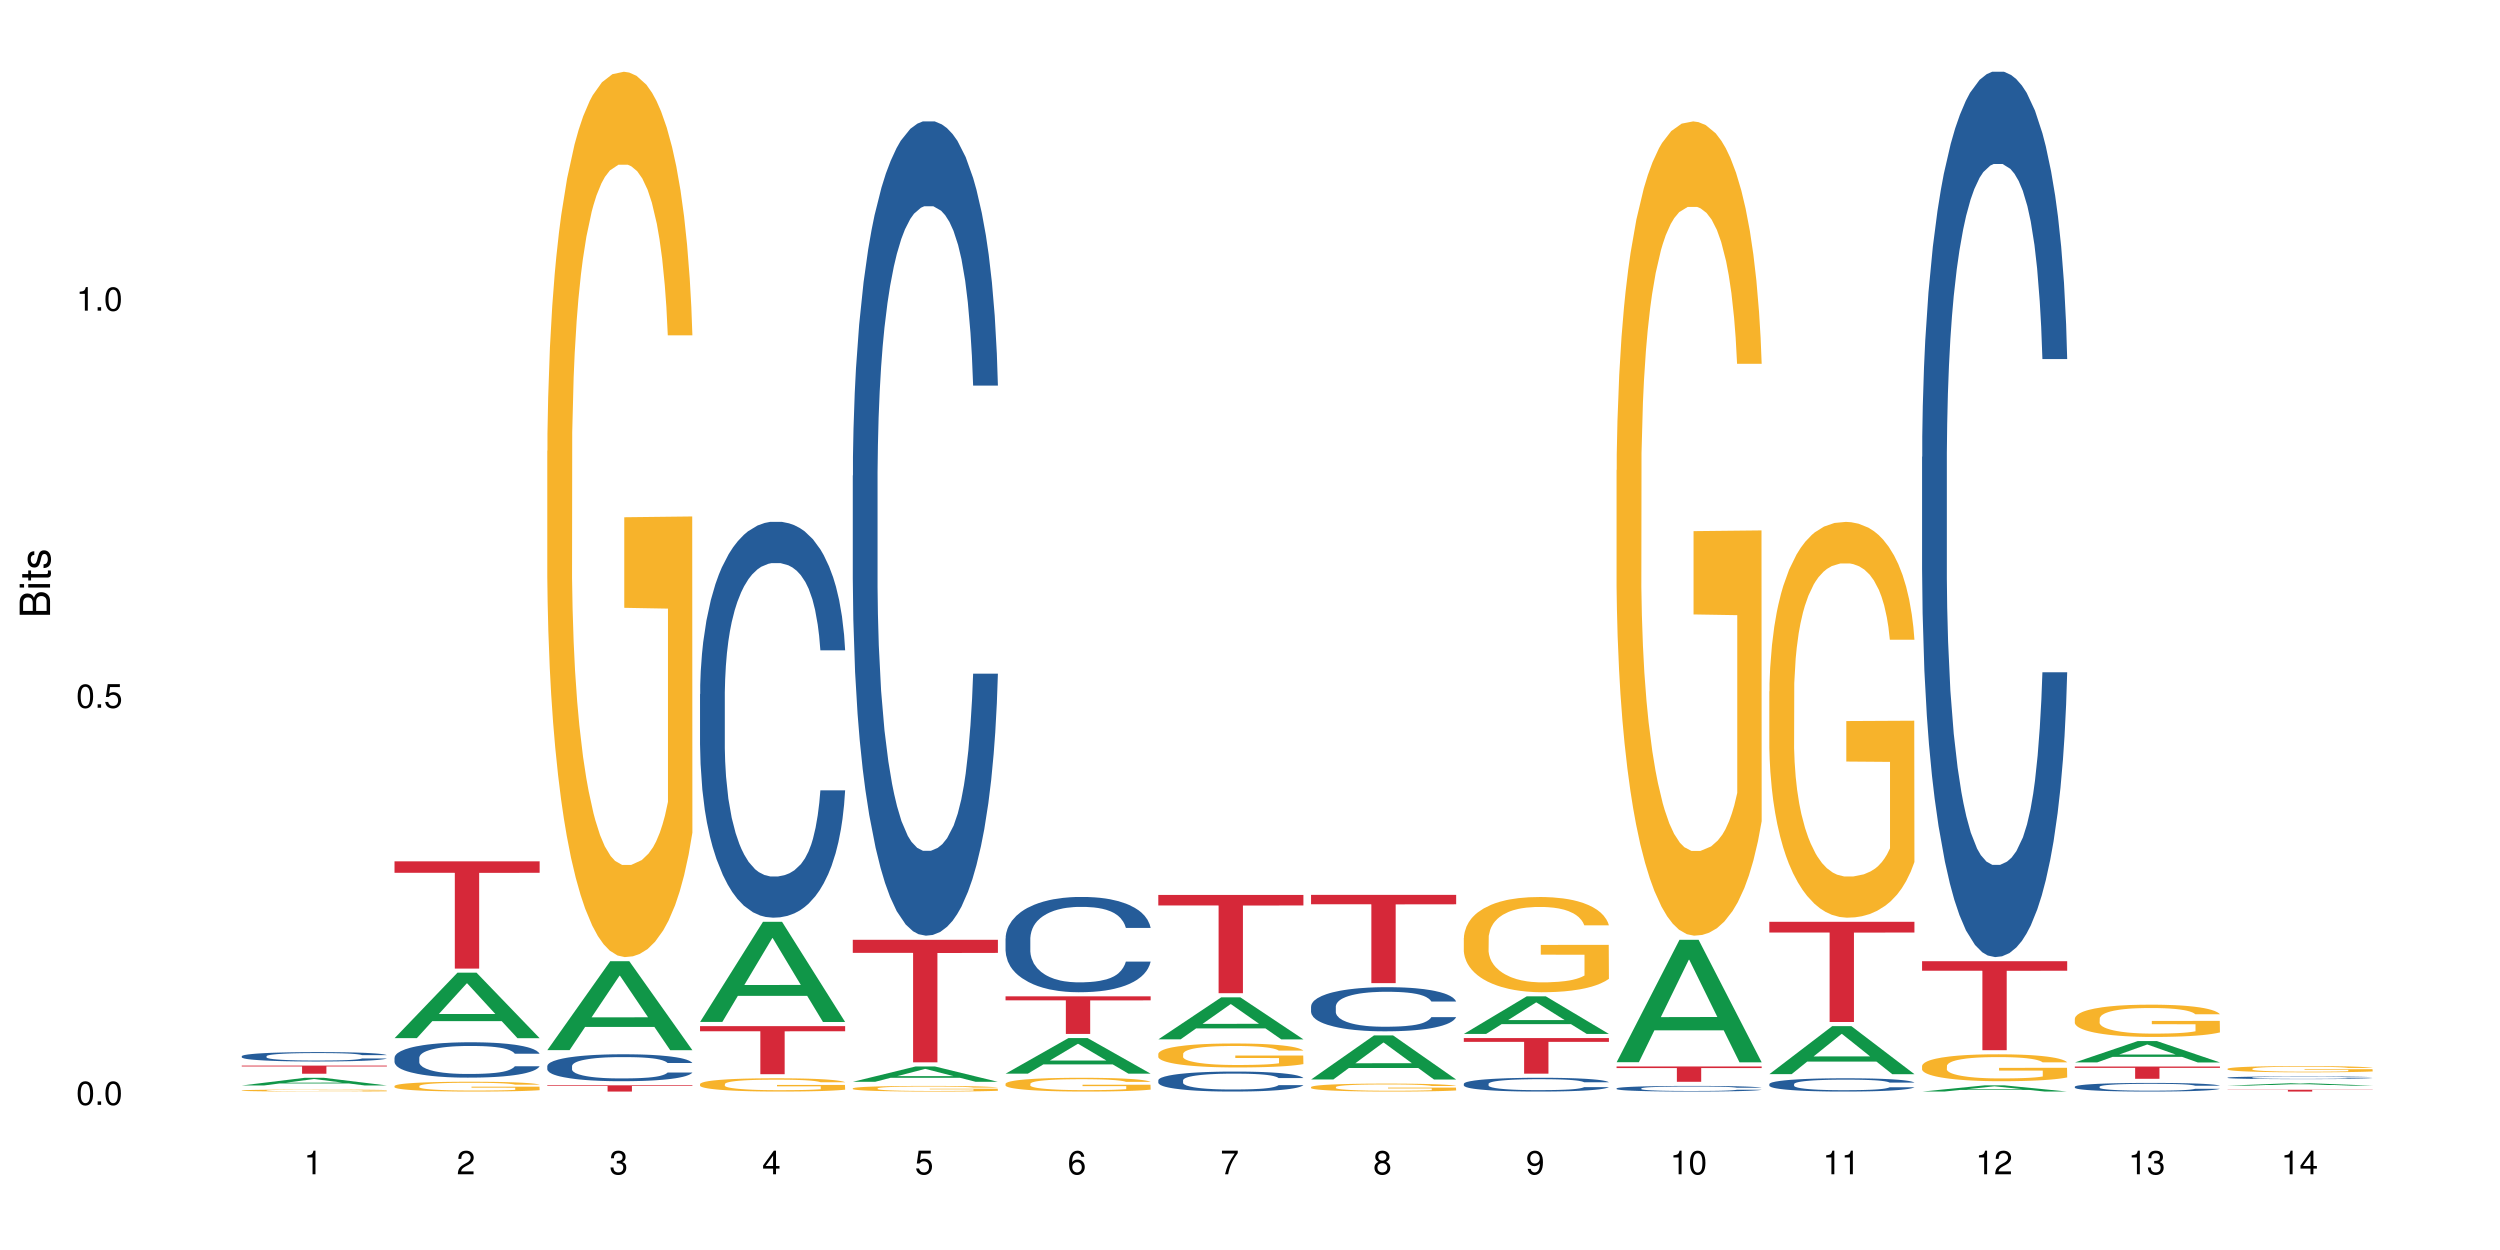<?xml version="1.0" encoding="UTF-8"?>
<svg xmlns="http://www.w3.org/2000/svg" xmlns:xlink="http://www.w3.org/1999/xlink" width="720pt" height="360pt" viewBox="0 0 720 360" version="1.1">
<defs>
<g>
<symbol overflow="visible" id="glyph0-0">
<path style="stroke:none;" d=""/>
</symbol>
<symbol overflow="visible" id="glyph0-1">
<path style="stroke:none;" d="M 2.641 -6.797 C 2 -6.797 1.422 -6.531 1.078 -6.047 C 0.641 -5.453 0.406 -4.547 0.406 -3.297 C 0.406 -1 1.188 0.219 2.641 0.219 C 4.078 0.219 4.859 -1 4.859 -3.234 C 4.859 -4.562 4.656 -5.438 4.203 -6.047 C 3.844 -6.531 3.281 -6.797 2.641 -6.797 Z M 2.641 -6.047 C 3.547 -6.047 4 -5.125 4 -3.312 C 4 -1.375 3.562 -0.484 2.625 -0.484 C 1.734 -0.484 1.281 -1.422 1.281 -3.281 C 1.281 -5.141 1.734 -6.047 2.641 -6.047 Z M 2.641 -6.047 "/>
</symbol>
<symbol overflow="visible" id="glyph0-2">
<path style="stroke:none;" d="M 1.828 -1 L 0.828 -1 L 0.828 0 L 1.828 0 Z M 1.828 -1 "/>
</symbol>
<symbol overflow="visible" id="glyph0-3">
<path style="stroke:none;" d="M 4.562 -6.797 L 1.062 -6.797 L 0.547 -3.094 L 1.328 -3.094 C 1.719 -3.562 2.047 -3.734 2.578 -3.734 C 3.484 -3.734 4.062 -3.109 4.062 -2.094 C 4.062 -1.125 3.484 -0.531 2.578 -0.531 C 1.828 -0.531 1.375 -0.906 1.188 -1.672 L 0.328 -1.672 C 0.453 -1.109 0.547 -0.844 0.75 -0.594 C 1.125 -0.078 1.828 0.219 2.594 0.219 C 3.969 0.219 4.922 -0.781 4.922 -2.219 C 4.922 -3.562 4.031 -4.484 2.719 -4.484 C 2.25 -4.484 1.859 -4.359 1.469 -4.062 L 1.734 -5.969 L 4.562 -5.969 Z M 4.562 -6.797 "/>
</symbol>
<symbol overflow="visible" id="glyph0-4">
<path style="stroke:none;" d="M 2.484 -4.844 L 2.484 0 L 3.328 0 L 3.328 -6.797 L 2.766 -6.797 C 2.469 -5.75 2.281 -5.609 0.984 -5.453 L 0.984 -4.844 Z M 2.484 -4.844 "/>
</symbol>
<symbol overflow="visible" id="glyph0-5">
<path style="stroke:none;" d="M 4.859 -0.828 L 1.281 -0.828 C 1.359 -1.391 1.672 -1.75 2.5 -2.234 L 3.469 -2.75 C 4.406 -3.266 4.906 -3.969 4.906 -4.812 C 4.906 -5.375 4.672 -5.906 4.266 -6.266 C 3.859 -6.625 3.375 -6.797 2.719 -6.797 C 1.859 -6.797 1.219 -6.5 0.844 -5.922 C 0.609 -5.562 0.5 -5.125 0.484 -4.438 L 1.328 -4.438 C 1.359 -4.906 1.406 -5.188 1.531 -5.406 C 1.75 -5.812 2.188 -6.062 2.703 -6.062 C 3.469 -6.062 4.031 -5.516 4.031 -4.781 C 4.031 -4.25 3.719 -3.797 3.125 -3.438 L 2.234 -2.938 C 0.812 -2.141 0.406 -1.5 0.328 0 L 4.859 0 Z M 4.859 -0.828 "/>
</symbol>
<symbol overflow="visible" id="glyph0-6">
<path style="stroke:none;" d="M 2.125 -3.125 L 2.578 -3.125 C 3.516 -3.125 3.984 -2.703 3.984 -1.891 C 3.984 -1.031 3.469 -0.531 2.578 -0.531 C 1.656 -0.531 1.203 -0.984 1.156 -1.969 L 0.312 -1.969 C 0.344 -1.422 0.438 -1.078 0.609 -0.766 C 0.953 -0.109 1.625 0.219 2.547 0.219 C 3.953 0.219 4.859 -0.609 4.859 -1.906 C 4.859 -2.766 4.516 -3.25 3.703 -3.516 C 4.344 -3.766 4.656 -4.25 4.656 -4.938 C 4.656 -6.109 3.875 -6.797 2.578 -6.797 C 1.203 -6.797 0.484 -6.047 0.453 -4.609 L 1.297 -4.609 C 1.312 -5.016 1.344 -5.25 1.453 -5.453 C 1.641 -5.828 2.062 -6.062 2.594 -6.062 C 3.344 -6.062 3.797 -5.625 3.797 -4.906 C 3.797 -4.422 3.609 -4.141 3.25 -3.984 C 3.016 -3.891 2.719 -3.844 2.125 -3.844 Z M 2.125 -3.125 "/>
</symbol>
<symbol overflow="visible" id="glyph0-7">
<path style="stroke:none;" d="M 3.141 -1.625 L 3.141 0 L 3.984 0 L 3.984 -1.625 L 4.984 -1.625 L 4.984 -2.391 L 3.984 -2.391 L 3.984 -6.797 L 3.359 -6.797 L 0.266 -2.516 L 0.266 -1.625 Z M 3.141 -2.391 L 1 -2.391 L 3.141 -5.359 Z M 3.141 -2.391 "/>
</symbol>
<symbol overflow="visible" id="glyph0-8">
<path style="stroke:none;" d="M 4.781 -5.031 C 4.609 -6.141 3.891 -6.797 2.844 -6.797 C 2.094 -6.797 1.422 -6.438 1.031 -5.828 C 0.609 -5.172 0.406 -4.344 0.406 -3.094 C 0.406 -1.953 0.578 -1.234 0.984 -0.625 C 1.359 -0.078 1.953 0.219 2.703 0.219 C 3.984 0.219 4.922 -0.734 4.922 -2.078 C 4.922 -3.344 4.062 -4.234 2.844 -4.234 C 2.172 -4.234 1.641 -3.969 1.281 -3.469 C 1.281 -5.125 1.828 -6.047 2.797 -6.047 C 3.391 -6.047 3.797 -5.672 3.938 -5.031 Z M 2.734 -3.484 C 3.547 -3.484 4.062 -2.922 4.062 -2 C 4.062 -1.156 3.484 -0.531 2.703 -0.531 C 1.922 -0.531 1.328 -1.188 1.328 -2.047 C 1.328 -2.891 1.906 -3.484 2.734 -3.484 Z M 2.734 -3.484 "/>
</symbol>
<symbol overflow="visible" id="glyph0-9">
<path style="stroke:none;" d="M 4.984 -6.797 L 0.438 -6.797 L 0.438 -5.969 L 4.109 -5.969 C 2.5 -3.656 1.828 -2.234 1.328 0 L 2.219 0 C 2.594 -2.172 3.453 -4.047 4.984 -6.094 Z M 4.984 -6.797 "/>
</symbol>
<symbol overflow="visible" id="glyph0-10">
<path style="stroke:none;" d="M 3.75 -3.578 C 4.453 -4 4.688 -4.344 4.688 -4.984 C 4.688 -6.047 3.844 -6.797 2.641 -6.797 C 1.438 -6.797 0.594 -6.047 0.594 -4.984 C 0.594 -4.359 0.828 -4.016 1.516 -3.578 C 0.734 -3.203 0.359 -2.641 0.359 -1.891 C 0.359 -0.641 1.297 0.219 2.641 0.219 C 3.984 0.219 4.922 -0.641 4.922 -1.875 C 4.922 -2.641 4.531 -3.203 3.75 -3.578 Z M 2.641 -6.047 C 3.359 -6.047 3.812 -5.625 3.812 -4.969 C 3.812 -4.344 3.344 -3.922 2.641 -3.922 C 1.922 -3.922 1.453 -4.344 1.453 -4.984 C 1.453 -5.625 1.922 -6.047 2.641 -6.047 Z M 2.641 -3.203 C 3.484 -3.203 4.062 -2.672 4.062 -1.875 C 4.062 -1.062 3.484 -0.531 2.625 -0.531 C 1.797 -0.531 1.219 -1.078 1.219 -1.875 C 1.219 -2.672 1.797 -3.203 2.641 -3.203 Z M 2.641 -3.203 "/>
</symbol>
<symbol overflow="visible" id="glyph0-11">
<path style="stroke:none;" d="M 0.516 -1.547 C 0.672 -0.438 1.406 0.219 2.438 0.219 C 3.188 0.219 3.859 -0.141 4.266 -0.75 C 4.688 -1.406 4.891 -2.25 4.891 -3.484 C 4.891 -4.625 4.703 -5.359 4.312 -5.953 C 3.938 -6.5 3.344 -6.797 2.594 -6.797 C 1.297 -6.797 0.359 -5.844 0.359 -4.516 C 0.359 -3.25 1.234 -2.344 2.453 -2.344 C 3.094 -2.344 3.562 -2.578 4.016 -3.109 C 4 -1.453 3.469 -0.531 2.5 -0.531 C 1.906 -0.531 1.484 -0.906 1.359 -1.547 Z M 2.578 -6.062 C 3.375 -6.062 3.969 -5.406 3.969 -4.531 C 3.969 -3.688 3.375 -3.094 2.547 -3.094 C 1.734 -3.094 1.234 -3.672 1.234 -4.578 C 1.234 -5.438 1.797 -6.062 2.578 -6.062 Z M 2.578 -6.062 "/>
</symbol>
<symbol overflow="visible" id="glyph1-0">
<path style="stroke:none;" d=""/>
</symbol>
<symbol overflow="visible" id="glyph1-1">
<path style="stroke:none;" d="M 0 -0.953 L 0 -4.891 C 0 -5.719 -0.234 -6.344 -0.734 -6.797 C -1.188 -7.234 -1.812 -7.469 -2.5 -7.469 C -3.547 -7.469 -4.188 -7 -4.625 -5.875 C -4.984 -6.672 -5.641 -7.094 -6.531 -7.094 C -7.156 -7.094 -7.734 -6.859 -8.141 -6.391 C -8.562 -5.938 -8.75 -5.344 -8.75 -4.5 L -8.75 -0.953 Z M -4.984 -2.062 L -7.766 -2.062 L -7.766 -4.219 C -7.766 -4.844 -7.688 -5.203 -7.453 -5.5 C -7.219 -5.812 -6.859 -5.969 -6.375 -5.969 C -5.906 -5.969 -5.531 -5.812 -5.297 -5.5 C -5.062 -5.203 -4.984 -4.844 -4.984 -4.219 Z M -0.984 -2.062 L -4 -2.062 L -4 -4.781 C -4 -5.328 -3.859 -5.688 -3.578 -5.953 C -3.297 -6.219 -2.922 -6.359 -2.484 -6.359 C -2.062 -6.359 -1.688 -6.219 -1.406 -5.953 C -1.109 -5.688 -0.984 -5.328 -0.984 -4.781 Z M -0.984 -2.062 "/>
</symbol>
<symbol overflow="visible" id="glyph1-2">
<path style="stroke:none;" d="M -6.281 -1.797 L -6.281 -0.797 L 0 -0.797 L 0 -1.797 Z M -8.75 -1.797 L -8.75 -0.797 L -7.484 -0.797 L -7.484 -1.797 Z M -8.75 -1.797 "/>
</symbol>
<symbol overflow="visible" id="glyph1-3">
<path style="stroke:none;" d="M -6.281 -3.047 L -6.281 -2.016 L -8.016 -2.016 L -8.016 -1.016 L -6.281 -1.016 L -6.281 -0.172 L -5.469 -0.172 L -5.469 -1.016 L -0.719 -1.016 C -0.078 -1.016 0.281 -1.453 0.281 -2.234 C 0.281 -2.469 0.25 -2.719 0.188 -3.047 L -0.641 -3.047 C -0.609 -2.922 -0.594 -2.766 -0.594 -2.562 C -0.594 -2.141 -0.719 -2.016 -1.156 -2.016 L -5.469 -2.016 L -5.469 -3.047 Z M -6.281 -3.047 "/>
</symbol>
<symbol overflow="visible" id="glyph1-4">
<path style="stroke:none;" d="M -4.531 -5.25 C -5.766 -5.25 -6.469 -4.422 -6.469 -2.969 C -6.469 -1.516 -5.719 -0.562 -4.547 -0.562 C -3.562 -0.562 -3.094 -1.062 -2.734 -2.562 L -2.516 -3.484 C -2.344 -4.188 -2.094 -4.469 -1.625 -4.469 C -1.047 -4.469 -0.641 -3.875 -0.641 -3 C -0.641 -2.453 -0.797 -2 -1.062 -1.75 C -1.25 -1.594 -1.422 -1.531 -1.875 -1.469 L -1.875 -0.406 C -0.422 -0.453 0.281 -1.266 0.281 -2.922 C 0.281 -4.5 -0.5 -5.516 -1.719 -5.516 C -2.656 -5.516 -3.172 -4.984 -3.469 -3.734 L -3.703 -2.766 C -3.891 -1.953 -4.156 -1.609 -4.594 -1.609 C -5.172 -1.609 -5.547 -2.125 -5.547 -2.938 C -5.547 -3.75 -5.203 -4.172 -4.531 -4.203 Z M -4.531 -5.25 "/>
</symbol>
</g>
</defs>
<g id="surface57843">
<rect x="0" y="0" width="720" height="360" style="fill:rgb(100%,100%,100%);fill-opacity:1;stroke:none;"/>
<path style=" stroke:none;fill-rule:nonzero;fill:rgb(6.275%,58.824%,28.235%);fill-opacity:1;" d="M 69.629 312.613 L 69.676 312.609 L 87.758 310.406 L 93.25 310.406 L 111.422 312.613 L 105.039 312.613 L 100.484 312.039 L 80.523 312.039 L 76.059 312.613 L 69.629 312.613 L 82.445 311.801 L 98.652 311.797 L 90.57 310.766 L 90.48 310.766 L 90.391 310.77 L 82.398 311.797 L 82.445 311.801 Z M 69.629 312.613 "/>
<path style=" stroke:none;fill-rule:nonzero;fill:rgb(14.51%,36.078%,60%);fill-opacity:1;" d="M 69.629 304.184 L 69.68 304.18 L 69.68 304.121 L 69.832 304.027 L 70.191 303.906 L 70.547 303.828 L 71.465 303.68 L 72.738 303.539 L 74.062 303.43 L 75.031 303.367 L 75.898 303.316 L 77.887 303.223 L 79.16 303.176 L 80.535 303.137 L 82.219 303.094 L 83.441 303.066 L 86.195 303.027 L 88.234 303.012 L 89.812 303.004 L 93.227 303.004 L 95.266 303.016 L 96.746 303.027 L 98.375 303.047 L 99.75 303.066 L 102.148 303.121 L 104.289 303.191 L 105.258 303.23 L 106.785 303.309 L 107.957 303.383 L 108.773 303.445 L 109.691 303.539 L 110.504 303.648 L 111.117 303.777 L 111.422 303.883 L 104.289 303.883 L 103.93 303.785 L 103.523 303.707 L 102.758 303.605 L 101.992 303.535 L 100.922 303.461 L 99.957 303.414 L 98.629 303.367 L 97.457 303.34 L 96.234 303.316 L 95.062 303.301 L 92.82 303.285 L 90.219 303.285 L 89.254 303.293 L 87.266 303.312 L 86.195 303.328 L 84.664 303.363 L 83.594 303.395 L 82.32 303.445 L 81.453 303.488 L 80.383 303.551 L 79.617 303.609 L 78.754 303.691 L 78.242 303.75 L 77.785 303.82 L 77.375 303.902 L 77.07 303.988 L 76.867 304.082 L 76.766 304.172 L 76.766 304.555 L 76.867 304.645 L 77.121 304.746 L 77.785 304.898 L 78.754 305.031 L 79.875 305.133 L 80.945 305.207 L 81.555 305.242 L 82.371 305.281 L 83.645 305.332 L 85.48 305.383 L 86.551 305.402 L 88.184 305.422 L 89.863 305.43 L 92.105 305.43 L 94.094 305.422 L 95.418 305.41 L 96.797 305.391 L 98.68 305.348 L 99.852 305.309 L 100.871 305.262 L 101.637 305.215 L 102.148 305.172 L 102.91 305.098 L 103.523 305.012 L 103.98 304.926 L 104.289 304.84 L 111.422 304.84 L 111.117 304.941 L 110.66 305.039 L 110.199 305.109 L 109.484 305.195 L 108.672 305.273 L 107.5 305.359 L 106.531 305.418 L 105.258 305.477 L 104.082 305.527 L 102.809 305.566 L 100.922 305.617 L 99.699 305.641 L 98.375 305.664 L 96.797 305.684 L 94.809 305.703 L 92.668 305.711 L 90.68 305.715 L 88.539 305.707 L 86.957 305.699 L 84.867 305.676 L 82.27 305.633 L 80.383 305.586 L 78.906 305.539 L 77.633 305.488 L 76.203 305.422 L 74.371 305.312 L 73.25 305.227 L 72.484 305.16 L 71.617 305.062 L 71.004 304.977 L 70.293 304.836 L 69.781 304.66 L 69.629 304.523 Z M 69.629 304.184 "/>
<path style=" stroke:none;fill-rule:nonzero;fill:rgb(96.863%,70.196%,16.863%);fill-opacity:1;" d="M 69.629 314.039 L 69.68 314.039 L 69.68 314.031 L 69.883 314.008 L 70.395 313.973 L 71.055 313.945 L 71.77 313.926 L 72.23 313.914 L 72.992 313.898 L 73.656 313.887 L 75.336 313.863 L 77.477 313.84 L 78.652 313.832 L 79.977 313.824 L 81.863 313.812 L 82.727 313.809 L 85.379 313.801 L 88.387 313.797 L 91.699 313.793 L 93.227 313.793 L 95.316 313.797 L 98.172 313.801 L 99.801 313.809 L 101.078 313.812 L 102.402 313.82 L 104.031 313.828 L 105.562 313.844 L 106.785 313.855 L 108.008 313.871 L 109.027 313.887 L 109.895 313.906 L 110.66 313.93 L 111.117 313.945 L 111.422 313.965 L 104.34 313.965 L 103.93 313.945 L 103.473 313.934 L 102.707 313.914 L 101.941 313.902 L 101.18 313.895 L 99.75 313.879 L 98.527 313.871 L 97 313.863 L 95.52 313.859 L 93.84 313.855 L 90.117 313.855 L 87.672 313.859 L 86.246 313.863 L 85.227 313.867 L 83.797 313.875 L 82.934 313.879 L 82.422 313.887 L 80.895 313.902 L 79.875 313.914 L 79.312 313.926 L 78.602 313.941 L 78.09 313.957 L 77.531 313.977 L 77.223 313.992 L 76.816 314.027 L 76.766 314.125 L 76.918 314.145 L 77.223 314.164 L 77.633 314.184 L 78.242 314.203 L 78.855 314.219 L 79.926 314.238 L 80.844 314.254 L 81.555 314.262 L 82.934 314.277 L 83.492 314.281 L 84.816 314.293 L 86.195 314.297 L 87.875 314.305 L 89.148 314.309 L 91.188 314.312 L 93.789 314.312 L 96.848 314.309 L 98.781 314.305 L 100.109 314.301 L 100.977 314.297 L 102.047 314.289 L 102.809 314.285 L 103.523 314.277 L 104.391 314.27 L 104.391 314.145 L 91.801 314.145 L 91.801 314.086 L 111.371 314.082 L 111.422 314.289 L 110.352 314.305 L 109.027 314.316 L 107.754 314.328 L 106.43 314.336 L 104.543 314.348 L 103.012 314.352 L 100.668 314.359 L 98.527 314.367 L 96.285 314.367 L 94.297 314.371 L 89.863 314.371 L 87.621 314.367 L 85.836 314.363 L 84.207 314.355 L 82.574 314.352 L 80.535 314.34 L 79.211 314.332 L 77.836 314.32 L 76.461 314.305 L 75.234 314.293 L 74.422 314.281 L 73.605 314.27 L 72.738 314.254 L 71.922 314.234 L 71.312 314.219 L 70.75 314.199 L 70.344 314.184 L 69.934 314.16 L 69.73 314.141 L 69.629 314.121 Z M 69.629 314.039 "/>
<path style=" stroke:none;fill-rule:nonzero;fill:rgb(83.922%,15.686%,22.353%);fill-opacity:1;" d="M 69.629 306.895 L 111.422 306.895 L 111.422 307.145 L 94.004 307.145 L 94.004 309.227 L 86.996 309.227 L 86.996 307.148 L 86.895 307.145 L 69.629 307.145 Z M 69.629 306.895 "/>
<path style=" stroke:none;fill-rule:nonzero;fill:rgb(6.275%,58.824%,28.235%);fill-opacity:1;" d="M 113.621 298.984 L 113.668 298.965 L 131.75 280.133 L 137.242 280.133 L 155.418 299 L 149.031 299 L 144.477 294.078 L 124.52 294.078 L 120.051 298.984 L 113.621 298.984 L 126.438 292.039 L 142.645 292.023 L 134.562 283.219 L 134.477 283.199 L 134.387 283.254 L 126.395 292.023 L 126.438 292.039 Z M 113.621 298.984 "/>
<path style=" stroke:none;fill-rule:nonzero;fill:rgb(14.51%,36.078%,60%);fill-opacity:1;" d="M 113.621 304.609 L 113.672 304.602 L 113.672 304.379 L 113.828 304.023 L 114.184 303.578 L 114.539 303.27 L 115.457 302.723 L 116.73 302.191 L 118.059 301.781 L 119.023 301.539 L 119.891 301.355 L 121.879 301.008 L 123.152 300.832 L 124.531 300.676 L 126.211 300.516 L 127.434 300.422 L 130.188 300.273 L 132.227 300.211 L 133.805 300.18 L 137.223 300.18 L 139.258 300.219 L 140.738 300.266 L 142.367 300.34 L 143.746 300.422 L 146.141 300.629 L 148.281 300.887 L 149.25 301.039 L 150.777 301.324 L 151.949 301.605 L 152.766 301.848 L 153.684 302.191 L 154.5 302.609 L 155.109 303.086 L 155.418 303.484 L 148.281 303.484 L 147.926 303.113 L 147.516 302.824 L 146.75 302.441 L 145.988 302.172 L 144.918 301.902 L 143.949 301.727 L 142.625 301.551 L 141.453 301.438 L 140.227 301.355 L 139.055 301.297 L 136.812 301.242 L 134.215 301.242 L 133.246 301.262 L 131.258 301.336 L 130.188 301.398 L 128.66 301.531 L 127.59 301.652 L 126.312 301.836 L 125.449 301.996 L 124.379 302.238 L 123.613 302.453 L 122.746 302.758 L 122.234 302.992 L 121.777 303.25 L 121.371 303.559 L 121.062 303.883 L 120.859 304.23 L 120.758 304.562 L 120.758 306.008 L 120.859 306.34 L 121.113 306.73 L 121.777 307.301 L 122.746 307.793 L 123.867 308.184 L 124.938 308.465 L 125.551 308.594 L 126.363 308.742 L 127.641 308.93 L 129.473 309.113 L 130.543 309.188 L 132.176 309.262 L 133.855 309.301 L 136.098 309.301 L 138.086 309.262 L 139.414 309.215 L 140.789 309.141 L 142.676 308.984 L 143.848 308.836 L 144.867 308.66 L 145.629 308.48 L 146.141 308.332 L 146.906 308.043 L 147.516 307.727 L 147.977 307.402 L 148.281 307.086 L 155.418 307.086 L 155.109 307.457 L 154.652 307.82 L 154.191 308.09 L 153.48 308.418 L 152.664 308.703 L 151.492 309.031 L 150.523 309.246 L 149.25 309.477 L 148.078 309.652 L 146.805 309.812 L 144.918 310 L 143.695 310.09 L 142.367 310.176 L 140.789 310.25 L 138.801 310.316 L 136.66 310.352 L 134.672 310.359 L 132.531 310.344 L 130.953 310.305 L 128.863 310.223 L 126.262 310.055 L 124.379 309.879 L 122.898 309.699 L 121.625 309.516 L 120.199 309.262 L 118.363 308.855 L 117.242 308.539 L 116.477 308.277 L 115.609 307.914 L 115 307.59 L 114.285 307.066 L 113.777 306.406 L 113.621 305.895 Z M 113.621 304.609 "/>
<path style=" stroke:none;fill-rule:nonzero;fill:rgb(96.863%,70.196%,16.863%);fill-opacity:1;" d="M 113.621 312.754 L 113.672 312.75 L 113.672 312.699 L 113.879 312.582 L 114.387 312.422 L 115.051 312.289 L 115.762 312.188 L 116.223 312.133 L 116.988 312.055 L 117.648 312 L 119.332 311.883 L 121.473 311.773 L 122.645 311.727 L 123.969 311.684 L 125.855 311.633 L 126.723 311.617 L 129.371 311.574 L 132.379 311.547 L 135.691 311.539 L 137.223 311.543 L 139.312 311.555 L 142.164 311.582 L 143.797 311.609 L 145.07 311.633 L 146.395 311.668 L 148.027 311.719 L 149.555 311.781 L 150.777 311.844 L 152 311.922 L 153.02 312.004 L 153.887 312.094 L 154.652 312.203 L 155.109 312.293 L 155.418 312.383 L 148.332 312.383 L 147.926 312.293 L 147.465 312.223 L 146.699 312.137 L 145.938 312.074 L 145.172 312.027 L 143.746 311.961 L 142.523 311.918 L 140.992 311.883 L 139.516 311.859 L 137.832 311.844 L 136.812 311.84 L 134.113 311.84 L 131.664 311.855 L 130.238 311.875 L 129.219 311.898 L 127.793 311.938 L 126.926 311.969 L 126.414 311.988 L 124.887 312.066 L 123.867 312.141 L 123.305 312.191 L 122.594 312.266 L 122.082 312.336 L 121.523 312.441 L 121.219 312.52 L 120.809 312.695 L 120.758 313.16 L 120.91 313.258 L 121.219 313.363 L 121.625 313.457 L 122.234 313.555 L 122.848 313.629 L 123.918 313.73 L 124.836 313.797 L 125.551 313.84 L 126.926 313.91 L 127.484 313.934 L 128.812 313.98 L 130.188 314.016 L 131.871 314.047 L 133.145 314.062 L 135.184 314.074 L 137.781 314.074 L 140.84 314.059 L 142.777 314.039 L 144.102 314.02 L 144.969 314 L 146.039 313.973 L 146.805 313.945 L 147.516 313.918 L 148.383 313.875 L 148.383 313.258 L 135.793 313.254 L 135.793 312.965 L 155.367 312.961 L 155.418 313.973 L 154.348 314.043 L 153.02 314.109 L 151.746 314.16 L 150.422 314.207 L 148.535 314.254 L 147.008 314.285 L 144.664 314.32 L 142.523 314.344 L 140.277 314.359 L 138.293 314.367 L 135.945 314.371 L 133.855 314.367 L 131.613 314.352 L 129.832 314.328 L 128.199 314.305 L 126.57 314.27 L 124.531 314.215 L 123.203 314.172 L 121.828 314.117 L 120.453 314.055 L 119.23 313.984 L 118.414 313.93 L 117.598 313.867 L 116.73 313.789 L 115.918 313.703 L 115.305 313.621 L 114.742 313.531 L 114.336 313.445 L 113.93 313.328 L 113.727 313.234 L 113.621 313.156 Z M 113.621 312.754 "/>
<path style=" stroke:none;fill-rule:nonzero;fill:rgb(83.922%,15.686%,22.353%);fill-opacity:1;" d="M 113.621 248.059 L 155.418 248.059 L 155.418 251.367 L 138 251.395 L 138 278.953 L 130.988 278.953 L 130.988 251.426 L 130.887 251.367 L 113.621 251.367 Z M 113.621 248.059 "/>
<path style=" stroke:none;fill-rule:nonzero;fill:rgb(6.275%,58.824%,28.235%);fill-opacity:1;" d="M 157.617 302.434 L 157.66 302.406 L 175.746 276.828 L 181.238 276.828 L 199.41 302.457 L 193.023 302.457 L 188.469 295.766 L 168.512 295.766 L 164.047 302.434 L 157.617 302.434 L 170.43 293 L 186.641 292.977 L 178.559 281.016 L 178.469 280.992 L 178.379 281.062 L 170.387 292.977 L 170.43 293 Z M 157.617 302.434 "/>
<path style=" stroke:none;fill-rule:nonzero;fill:rgb(14.51%,36.078%,60%);fill-opacity:1;" d="M 157.617 307.012 L 157.668 307.004 L 157.668 306.832 L 157.82 306.562 L 158.176 306.223 L 158.535 305.988 L 159.449 305.57 L 160.727 305.168 L 162.051 304.855 L 163.02 304.672 L 163.887 304.527 L 165.871 304.266 L 167.148 304.133 L 168.523 304.012 L 170.207 303.891 L 171.43 303.82 L 174.18 303.707 L 176.219 303.656 L 177.801 303.637 L 181.215 303.637 L 183.254 303.664 L 184.73 303.699 L 186.363 303.758 L 187.738 303.82 L 190.133 303.977 L 192.273 304.176 L 193.242 304.289 L 194.773 304.508 L 195.945 304.719 L 196.758 304.906 L 197.676 305.168 L 198.492 305.484 L 199.105 305.848 L 199.41 306.152 L 192.273 306.152 L 191.918 305.867 L 191.512 305.648 L 190.746 305.359 L 189.98 305.152 L 188.91 304.945 L 187.941 304.812 L 186.617 304.68 L 185.445 304.594 L 184.223 304.527 L 183.051 304.488 L 180.805 304.445 L 178.207 304.445 L 177.238 304.457 L 175.25 304.516 L 174.18 304.562 L 172.652 304.664 L 171.582 304.754 L 170.309 304.898 L 169.441 305.02 L 168.371 305.203 L 167.605 305.367 L 166.738 305.598 L 166.23 305.777 L 165.77 305.977 L 165.363 306.211 L 165.059 306.457 L 164.855 306.719 L 164.75 306.977 L 164.75 308.074 L 164.855 308.328 L 165.109 308.625 L 165.77 309.059 L 166.738 309.434 L 167.859 309.734 L 168.93 309.945 L 169.543 310.043 L 170.359 310.16 L 171.633 310.301 L 173.469 310.441 L 174.539 310.5 L 176.168 310.555 L 177.852 310.582 L 180.094 310.582 L 182.082 310.555 L 183.406 310.52 L 184.781 310.465 L 186.668 310.344 L 187.84 310.23 L 188.859 310.094 L 189.625 309.961 L 190.133 309.848 L 190.898 309.625 L 191.512 309.387 L 191.969 309.137 L 192.273 308.895 L 199.41 308.895 L 199.105 309.18 L 198.645 309.457 L 198.188 309.66 L 197.473 309.91 L 196.656 310.129 L 195.484 310.379 L 194.516 310.543 L 193.242 310.719 L 192.07 310.852 L 190.797 310.973 L 188.91 311.117 L 187.688 311.188 L 186.363 311.25 L 184.781 311.309 L 182.793 311.355 L 180.652 311.387 L 178.664 311.391 L 176.523 311.379 L 174.945 311.348 L 172.855 311.285 L 170.258 311.156 L 168.371 311.023 L 166.891 310.887 L 165.617 310.746 L 164.191 310.555 L 162.355 310.242 L 161.234 310.004 L 160.469 309.805 L 159.605 309.527 L 158.992 309.277 L 158.277 308.883 L 157.77 308.379 L 157.617 307.988 Z M 157.617 307.012 "/>
<path style=" stroke:none;fill-rule:nonzero;fill:rgb(96.863%,70.196%,16.863%);fill-opacity:1;" d="M 157.617 129.875 L 157.668 129.645 L 157.668 124.984 L 157.871 114.508 L 158.379 100.07 L 159.043 88.191 L 159.758 78.879 L 160.215 73.988 L 160.98 67.004 L 161.641 61.879 L 163.324 51.402 L 165.465 41.621 L 166.637 37.43 L 167.961 33.469 L 169.848 29.047 L 170.715 27.414 L 173.363 23.691 L 176.371 21.363 L 179.684 20.664 L 181.215 20.895 L 183.305 21.828 L 186.156 24.391 L 187.789 26.719 L 189.062 29.047 L 190.387 32.074 L 192.02 36.73 L 193.547 42.32 L 194.773 47.906 L 195.996 54.895 L 197.016 62.344 L 197.879 70.496 L 198.645 80.277 L 199.105 88.426 L 199.41 96.578 L 192.324 96.578 L 191.918 88.426 L 191.457 82.141 L 190.695 74.453 L 189.93 68.867 L 189.164 64.441 L 187.738 58.387 L 186.516 54.66 L 184.984 51.402 L 183.508 49.305 L 181.824 47.906 L 180.805 47.441 L 178.105 47.441 L 175.66 49.074 L 174.23 50.934 L 173.211 52.797 L 171.785 56.293 L 170.918 59.086 L 170.41 60.949 L 168.879 68.168 L 167.859 74.688 L 167.301 79.113 L 166.586 86.098 L 166.078 92.387 L 165.516 101.699 L 165.211 108.684 L 164.801 124.52 L 164.75 166.434 L 164.906 175.285 L 165.211 184.832 L 165.617 193.215 L 166.23 202.062 L 166.84 208.816 L 167.91 217.898 L 168.828 223.953 L 169.543 227.91 L 170.918 234.199 L 171.48 236.293 L 172.805 240.484 L 174.18 243.746 L 175.863 246.539 L 177.137 247.938 L 179.176 249.102 L 181.773 249.102 L 184.832 247.703 L 186.77 245.84 L 188.094 243.98 L 188.961 242.348 L 190.031 239.789 L 190.797 237.457 L 191.512 234.898 L 192.375 230.938 L 192.375 175.285 L 179.789 175.051 L 179.789 148.969 L 199.359 148.738 L 199.41 239.789 L 198.34 246.074 L 197.016 252.129 L 195.738 256.785 L 194.414 260.746 L 192.527 265.168 L 191 267.965 L 188.656 271.223 L 186.516 273.32 L 184.273 274.715 L 182.285 275.414 L 179.941 275.648 L 177.852 275.184 L 175.609 273.785 L 173.824 271.922 L 172.191 269.594 L 170.562 266.566 L 168.523 261.676 L 167.199 257.719 L 165.82 252.828 L 164.445 247.008 L 163.223 240.719 L 162.406 235.828 L 161.59 230.238 L 160.727 223.254 L 159.91 215.336 L 159.297 208.117 L 158.738 199.969 L 158.328 192.281 L 157.922 181.805 L 157.719 173.422 L 157.617 166.203 Z M 157.617 129.875 "/>
<path style=" stroke:none;fill-rule:nonzero;fill:rgb(83.922%,15.686%,22.353%);fill-opacity:1;" d="M 157.617 312.57 L 199.41 312.57 L 199.41 312.766 L 181.992 312.766 L 181.992 314.371 L 174.984 314.371 L 174.984 312.766 L 157.617 312.766 Z M 157.617 312.57 "/>
<path style=" stroke:none;fill-rule:nonzero;fill:rgb(6.275%,58.824%,28.235%);fill-opacity:1;" d="M 201.609 294.312 L 201.652 294.285 L 219.738 265.477 L 225.23 265.477 L 243.402 294.34 L 237.02 294.34 L 232.465 286.805 L 212.504 286.805 L 208.039 294.312 L 201.609 294.312 L 214.426 283.688 L 230.633 283.66 L 222.551 270.191 L 222.461 270.164 L 222.371 270.246 L 214.379 283.66 L 214.426 283.688 Z M 201.609 294.312 "/>
<path style=" stroke:none;fill-rule:nonzero;fill:rgb(14.51%,36.078%,60%);fill-opacity:1;" d="M 201.609 199.902 L 201.66 199.797 L 201.66 197.297 L 201.812 193.336 L 202.172 188.336 L 202.527 184.895 L 203.445 178.75 L 204.719 172.809 L 206.043 168.223 L 207.012 165.516 L 207.879 163.43 L 209.867 159.574 L 211.141 157.598 L 212.516 155.824 L 214.199 154.055 L 215.422 153.012 L 218.176 151.344 L 220.211 150.613 L 221.793 150.301 L 225.207 150.301 L 227.246 150.719 L 228.723 151.238 L 230.355 152.074 L 231.73 153.012 L 234.129 155.305 L 236.27 158.223 L 237.234 159.887 L 238.766 163.117 L 239.938 166.246 L 240.754 168.953 L 241.672 172.809 L 242.484 177.496 L 243.098 182.812 L 243.402 187.293 L 236.27 187.293 L 235.91 183.125 L 235.504 179.895 L 234.738 175.621 L 233.973 172.602 L 232.902 169.578 L 231.934 167.598 L 230.609 165.621 L 229.438 164.367 L 228.215 163.43 L 227.043 162.805 L 224.801 162.18 L 222.199 162.18 L 221.23 162.391 L 219.246 163.223 L 218.176 163.953 L 216.645 165.41 L 215.574 166.766 L 214.301 168.848 L 213.434 170.621 L 212.363 173.328 L 211.598 175.727 L 210.734 179.164 L 210.223 181.77 L 209.766 184.688 L 209.355 188.125 L 209.051 191.773 L 208.848 195.629 L 208.746 199.379 L 208.746 215.531 L 208.848 219.281 L 209.102 223.656 L 209.766 230.016 L 210.734 235.535 L 211.855 239.914 L 212.926 243.039 L 213.535 244.496 L 214.352 246.164 L 215.625 248.25 L 217.461 250.332 L 218.531 251.168 L 220.16 252 L 221.844 252.418 L 224.086 252.418 L 226.074 252 L 227.398 251.48 L 228.777 250.645 L 230.66 248.875 L 231.832 247.207 L 232.852 245.227 L 233.617 243.246 L 234.129 241.582 L 234.891 238.352 L 235.504 234.809 L 235.961 231.16 L 236.27 227.617 L 243.402 227.617 L 243.098 231.785 L 242.641 235.848 L 242.18 238.871 L 241.465 242.52 L 240.652 245.75 L 239.48 249.395 L 238.512 251.793 L 237.234 254.398 L 236.062 256.375 L 234.789 258.148 L 232.902 260.23 L 231.68 261.273 L 230.355 262.211 L 228.777 263.047 L 226.789 263.773 L 224.648 264.191 L 222.66 264.297 L 220.52 264.086 L 218.938 263.672 L 216.848 262.734 L 214.25 260.855 L 212.363 258.879 L 210.887 256.898 L 209.613 254.812 L 208.184 252 L 206.348 247.414 L 205.227 243.871 L 204.465 240.953 L 203.598 236.891 L 202.984 233.246 L 202.273 227.41 L 201.762 220.012 L 201.609 214.281 Z M 201.609 199.902 "/>
<path style=" stroke:none;fill-rule:nonzero;fill:rgb(96.863%,70.196%,16.863%);fill-opacity:1;" d="M 201.609 312.184 L 201.66 312.18 L 201.66 312.109 L 201.863 311.953 L 202.375 311.734 L 203.035 311.555 L 203.75 311.418 L 204.207 311.344 L 204.973 311.238 L 205.637 311.16 L 207.316 311.004 L 209.457 310.855 L 210.629 310.793 L 211.957 310.734 L 213.844 310.668 L 214.707 310.645 L 217.359 310.59 L 220.367 310.555 L 223.68 310.543 L 225.207 310.547 L 227.297 310.559 L 230.152 310.598 L 231.781 310.633 L 233.059 310.668 L 234.383 310.715 L 236.012 310.785 L 237.543 310.867 L 238.766 310.953 L 239.988 311.055 L 241.008 311.168 L 241.875 311.289 L 242.641 311.438 L 243.098 311.559 L 243.402 311.684 L 236.32 311.684 L 235.91 311.559 L 235.453 311.465 L 234.688 311.352 L 233.922 311.266 L 233.16 311.199 L 231.73 311.109 L 230.508 311.055 L 228.98 311.004 L 227.5 310.973 L 225.82 310.953 L 224.801 310.945 L 222.098 310.945 L 219.652 310.969 L 218.227 310.996 L 217.207 311.023 L 215.777 311.078 L 214.914 311.121 L 214.402 311.148 L 212.875 311.254 L 211.855 311.355 L 211.293 311.422 L 210.578 311.523 L 210.07 311.621 L 209.508 311.758 L 209.203 311.863 L 208.797 312.102 L 208.746 312.73 L 208.898 312.863 L 209.203 313.008 L 209.613 313.133 L 210.223 313.266 L 210.836 313.367 L 211.906 313.504 L 212.824 313.594 L 213.535 313.652 L 214.914 313.75 L 215.473 313.781 L 216.797 313.844 L 218.176 313.891 L 219.855 313.934 L 221.129 313.953 L 223.168 313.973 L 225.77 313.973 L 228.828 313.949 L 230.762 313.922 L 232.09 313.895 L 232.953 313.871 L 234.023 313.832 L 234.789 313.797 L 235.504 313.758 L 236.371 313.699 L 236.371 312.863 L 223.781 312.859 L 223.781 312.469 L 243.352 312.465 L 243.402 313.832 L 242.332 313.926 L 241.008 314.016 L 239.734 314.086 L 238.41 314.148 L 236.523 314.215 L 234.992 314.254 L 232.648 314.305 L 230.508 314.336 L 228.266 314.355 L 226.277 314.367 L 223.934 314.371 L 221.844 314.363 L 219.602 314.344 L 217.816 314.316 L 216.188 314.281 L 214.555 314.234 L 212.516 314.16 L 211.191 314.102 L 209.816 314.027 L 208.438 313.941 L 207.215 313.848 L 206.402 313.773 L 205.586 313.688 L 204.719 313.586 L 203.902 313.465 L 203.293 313.355 L 202.73 313.234 L 202.324 313.117 L 201.914 312.961 L 201.711 312.836 L 201.609 312.727 Z M 201.609 312.184 "/>
<path style=" stroke:none;fill-rule:nonzero;fill:rgb(83.922%,15.686%,22.353%);fill-opacity:1;" d="M 201.609 295.52 L 243.402 295.52 L 243.402 297 L 225.984 297.016 L 225.984 309.363 L 218.977 309.363 L 218.977 297.027 L 218.875 297 L 201.609 297 Z M 201.609 295.52 "/>
<path style=" stroke:none;fill-rule:nonzero;fill:rgb(6.275%,58.824%,28.235%);fill-opacity:1;" d="M 245.602 311.562 L 245.648 311.555 L 263.73 307.133 L 269.223 307.133 L 287.398 311.566 L 281.012 311.566 L 276.457 310.406 L 256.496 310.406 L 252.031 311.562 L 245.602 311.562 L 258.418 309.93 L 274.625 309.926 L 266.543 307.855 L 266.457 307.852 L 266.367 307.863 L 258.375 309.926 L 258.418 309.93 Z M 245.602 311.562 "/>
<path style=" stroke:none;fill-rule:nonzero;fill:rgb(14.51%,36.078%,60%);fill-opacity:1;" d="M 245.602 137 L 245.652 136.785 L 245.652 131.641 L 245.809 123.492 L 246.164 113.203 L 246.52 106.129 L 247.438 93.484 L 248.711 81.266 L 250.035 71.832 L 251.004 66.258 L 251.871 61.973 L 253.859 54.039 L 255.133 49.965 L 256.512 46.324 L 258.191 42.68 L 259.414 40.535 L 262.168 37.105 L 264.207 35.605 L 265.785 34.961 L 269.199 34.961 L 271.238 35.82 L 272.719 36.891 L 274.348 38.605 L 275.727 40.535 L 278.121 45.25 L 280.262 51.254 L 281.23 54.684 L 282.758 61.328 L 283.93 67.758 L 284.746 73.332 L 285.664 81.266 L 286.48 90.91 L 287.09 101.844 L 287.398 111.062 L 280.262 111.062 L 279.906 102.484 L 279.496 95.84 L 278.73 87.051 L 277.969 80.836 L 276.898 74.617 L 275.93 70.547 L 274.605 66.473 L 273.43 63.898 L 272.207 61.973 L 271.035 60.684 L 268.793 59.398 L 266.195 59.398 L 265.227 59.828 L 263.238 61.543 L 262.168 63.043 L 260.637 66.043 L 259.566 68.832 L 258.293 73.117 L 257.426 76.762 L 256.355 82.336 L 255.594 87.266 L 254.727 94.34 L 254.215 99.699 L 253.758 105.703 L 253.352 112.777 L 253.043 120.277 L 252.84 128.211 L 252.738 135.926 L 252.738 169.152 L 252.84 176.871 L 253.094 185.875 L 253.758 198.949 L 254.727 210.312 L 255.848 219.316 L 256.918 225.746 L 257.531 228.746 L 258.344 232.176 L 259.617 236.465 L 261.453 240.75 L 262.523 242.465 L 264.156 244.18 L 265.836 245.039 L 268.078 245.039 L 270.066 244.18 L 271.395 243.109 L 272.77 241.395 L 274.656 237.75 L 275.828 234.32 L 276.848 230.246 L 277.609 226.176 L 278.121 222.746 L 278.887 216.098 L 279.496 208.812 L 279.957 201.309 L 280.262 194.02 L 287.398 194.02 L 287.09 202.594 L 286.633 210.953 L 286.172 217.172 L 285.461 224.676 L 284.645 231.32 L 283.473 238.82 L 282.504 243.754 L 281.23 249.113 L 280.059 253.184 L 278.781 256.828 L 276.898 261.117 L 275.676 263.262 L 274.348 265.188 L 272.77 266.902 L 270.781 268.406 L 268.641 269.262 L 266.652 269.477 L 264.512 269.047 L 262.934 268.191 L 260.844 266.262 L 258.242 262.402 L 256.355 258.328 L 254.879 254.258 L 253.605 249.969 L 252.18 244.18 L 250.344 234.75 L 249.223 227.461 L 248.457 221.457 L 247.59 213.098 L 246.98 205.594 L 246.266 193.59 L 245.754 178.371 L 245.602 166.582 Z M 245.602 137 "/>
<path style=" stroke:none;fill-rule:nonzero;fill:rgb(96.863%,70.196%,16.863%);fill-opacity:1;" d="M 245.602 313.441 L 245.652 313.438 L 245.652 313.41 L 245.859 313.344 L 246.367 313.25 L 247.031 313.176 L 247.742 313.117 L 248.203 313.086 L 248.965 313.039 L 249.629 313.008 L 251.312 312.941 L 253.453 312.879 L 254.625 312.852 L 255.949 312.824 L 257.836 312.797 L 258.703 312.789 L 261.352 312.762 L 264.359 312.75 L 267.672 312.746 L 269.199 312.746 L 271.289 312.75 L 274.145 312.77 L 275.777 312.781 L 277.051 312.797 L 278.375 312.816 L 280.008 312.848 L 281.535 312.883 L 282.758 312.918 L 283.98 312.961 L 285 313.012 L 285.867 313.062 L 286.633 313.125 L 287.09 313.176 L 287.398 313.227 L 280.312 313.227 L 279.906 313.176 L 279.445 313.137 L 278.68 313.086 L 277.918 313.051 L 277.152 313.023 L 275.727 312.984 L 274.5 312.961 L 272.973 312.941 L 271.496 312.926 L 269.812 312.918 L 268.793 312.914 L 266.094 312.914 L 263.645 312.926 L 262.219 312.938 L 261.199 312.949 L 259.773 312.973 L 258.906 312.988 L 258.395 313 L 256.867 313.047 L 255.848 313.09 L 255.285 313.117 L 254.574 313.16 L 254.062 313.203 L 253.504 313.262 L 253.195 313.305 L 252.789 313.406 L 252.738 313.676 L 252.891 313.73 L 253.195 313.793 L 253.605 313.844 L 254.215 313.902 L 254.828 313.945 L 255.898 314.004 L 256.816 314.039 L 257.531 314.066 L 258.906 314.105 L 259.465 314.121 L 260.793 314.145 L 262.168 314.168 L 263.848 314.184 L 265.125 314.195 L 267.164 314.203 L 269.762 314.203 L 272.82 314.191 L 274.758 314.18 L 276.082 314.168 L 276.949 314.16 L 278.02 314.141 L 278.781 314.129 L 279.496 314.109 L 280.363 314.086 L 280.363 313.73 L 267.773 313.73 L 267.773 313.562 L 287.344 313.562 L 287.398 314.141 L 286.328 314.184 L 285 314.219 L 283.727 314.25 L 282.402 314.277 L 280.516 314.305 L 278.988 314.32 L 276.641 314.344 L 274.5 314.355 L 272.258 314.363 L 270.27 314.371 L 267.926 314.371 L 265.836 314.367 L 263.594 314.359 L 261.812 314.348 L 260.18 314.332 L 258.547 314.312 L 256.512 314.281 L 255.184 314.258 L 253.809 314.227 L 252.434 314.188 L 251.211 314.148 L 250.395 314.117 L 249.578 314.082 L 248.711 314.035 L 247.895 313.984 L 247.285 313.941 L 246.723 313.887 L 246.316 313.84 L 245.91 313.773 L 245.703 313.719 L 245.602 313.672 Z M 245.602 313.441 "/>
<path style=" stroke:none;fill-rule:nonzero;fill:rgb(83.922%,15.686%,22.353%);fill-opacity:1;" d="M 245.602 270.656 L 287.398 270.656 L 287.398 274.434 L 269.977 274.469 L 269.977 305.953 L 262.969 305.953 L 262.969 274.5 L 262.867 274.434 L 245.602 274.434 Z M 245.602 270.656 "/>
<path style=" stroke:none;fill-rule:nonzero;fill:rgb(6.275%,58.824%,28.235%);fill-opacity:1;" d="M 289.598 309.211 L 289.641 309.203 L 307.727 298.957 L 313.219 298.957 L 331.391 309.223 L 325.004 309.223 L 320.449 306.543 L 300.492 306.543 L 296.027 309.211 L 289.598 309.211 L 302.41 305.434 L 318.621 305.426 L 310.539 300.637 L 310.449 300.625 L 310.359 300.656 L 302.367 305.426 L 302.41 305.434 Z M 289.598 309.211 "/>
<path style=" stroke:none;fill-rule:nonzero;fill:rgb(14.51%,36.078%,60%);fill-opacity:1;" d="M 289.598 270.27 L 289.648 270.246 L 289.648 269.645 L 289.801 268.691 L 290.156 267.488 L 290.516 266.66 L 291.43 265.18 L 292.707 263.754 L 294.031 262.648 L 295 261.996 L 295.867 261.496 L 297.852 260.57 L 299.129 260.094 L 300.504 259.664 L 302.184 259.238 L 303.41 258.988 L 306.16 258.59 L 308.199 258.414 L 309.781 258.336 L 313.195 258.336 L 315.234 258.438 L 316.711 258.562 L 318.344 258.762 L 319.719 258.988 L 322.113 259.539 L 324.254 260.242 L 325.223 260.645 L 326.75 261.422 L 327.926 262.172 L 328.738 262.824 L 329.656 263.754 L 330.473 264.879 L 331.086 266.16 L 331.391 267.238 L 324.254 267.238 L 323.898 266.234 L 323.488 265.457 L 322.727 264.43 L 321.961 263.703 L 320.891 262.977 L 319.922 262.5 L 318.598 262.023 L 317.426 261.723 L 316.203 261.496 L 315.027 261.344 L 312.785 261.195 L 310.188 261.195 L 309.219 261.246 L 307.23 261.445 L 306.16 261.621 L 304.633 261.973 L 303.562 262.297 L 302.289 262.801 L 301.422 263.227 L 300.352 263.879 L 299.586 264.453 L 298.719 265.281 L 298.211 265.91 L 297.75 266.609 L 297.344 267.438 L 297.039 268.316 L 296.832 269.242 L 296.73 270.145 L 296.73 274.031 L 296.832 274.934 L 297.09 275.988 L 297.75 277.516 L 298.719 278.844 L 299.84 279.898 L 300.91 280.648 L 301.523 281 L 302.34 281.402 L 303.613 281.902 L 305.449 282.406 L 306.52 282.605 L 308.148 282.805 L 309.832 282.906 L 312.074 282.906 L 314.062 282.805 L 315.387 282.68 L 316.762 282.48 L 318.648 282.055 L 319.82 281.652 L 320.84 281.176 L 321.605 280.699 L 322.113 280.301 L 322.879 279.523 L 323.488 278.668 L 323.949 277.793 L 324.254 276.938 L 331.391 276.938 L 331.086 277.941 L 330.625 278.922 L 330.168 279.648 L 329.453 280.523 L 328.637 281.301 L 327.465 282.18 L 326.496 282.754 L 325.223 283.383 L 324.051 283.859 L 322.777 284.285 L 320.891 284.785 L 319.668 285.039 L 318.344 285.262 L 316.762 285.465 L 314.773 285.641 L 312.633 285.738 L 310.645 285.766 L 308.504 285.715 L 306.926 285.613 L 304.836 285.387 L 302.234 284.938 L 300.352 284.461 L 298.871 283.984 L 297.598 283.484 L 296.172 282.805 L 294.336 281.703 L 293.215 280.852 L 292.449 280.148 L 291.586 279.172 L 290.973 278.293 L 290.258 276.891 L 289.75 275.109 L 289.598 273.73 Z M 289.598 270.27 "/>
<path style=" stroke:none;fill-rule:nonzero;fill:rgb(96.863%,70.196%,16.863%);fill-opacity:1;" d="M 289.598 312.102 L 289.648 312.098 L 289.648 312.023 L 289.852 311.863 L 290.359 311.637 L 291.023 311.453 L 291.738 311.309 L 292.195 311.23 L 292.961 311.121 L 293.621 311.043 L 295.305 310.879 L 297.445 310.727 L 298.617 310.66 L 299.941 310.602 L 301.828 310.531 L 302.695 310.508 L 305.344 310.449 L 308.352 310.41 L 311.664 310.402 L 313.195 310.406 L 315.285 310.418 L 318.137 310.461 L 319.77 310.496 L 321.043 310.531 L 322.367 310.578 L 324 310.652 L 325.527 310.738 L 326.75 310.824 L 327.977 310.934 L 328.996 311.051 L 329.859 311.176 L 330.625 311.328 L 331.086 311.457 L 331.391 311.582 L 324.305 311.582 L 323.898 311.457 L 323.438 311.359 L 322.676 311.238 L 321.91 311.152 L 321.145 311.082 L 319.719 310.988 L 318.496 310.93 L 316.965 310.879 L 315.488 310.848 L 313.805 310.824 L 312.785 310.816 L 310.086 310.816 L 307.641 310.844 L 306.211 310.871 L 305.191 310.902 L 303.766 310.957 L 302.898 311 L 302.391 311.027 L 300.859 311.141 L 299.84 311.242 L 299.281 311.312 L 298.566 311.418 L 298.059 311.52 L 297.496 311.664 L 297.191 311.77 L 296.781 312.02 L 296.73 312.672 L 296.883 312.809 L 297.191 312.957 L 297.598 313.086 L 298.211 313.227 L 298.82 313.332 L 299.891 313.473 L 300.809 313.566 L 301.523 313.629 L 302.898 313.727 L 303.461 313.758 L 304.785 313.824 L 306.16 313.875 L 307.844 313.918 L 309.117 313.938 L 311.156 313.957 L 313.754 313.957 L 316.812 313.938 L 318.75 313.906 L 320.074 313.879 L 320.941 313.852 L 322.012 313.812 L 322.777 313.777 L 323.488 313.734 L 324.355 313.676 L 324.355 312.809 L 311.766 312.805 L 311.766 312.398 L 331.34 312.395 L 331.391 313.812 L 330.32 313.91 L 328.996 314.004 L 327.719 314.078 L 326.395 314.137 L 324.508 314.207 L 322.98 314.25 L 320.637 314.301 L 318.496 314.336 L 316.254 314.355 L 314.266 314.367 L 311.922 314.371 L 309.832 314.363 L 307.59 314.34 L 305.805 314.312 L 304.172 314.277 L 302.543 314.23 L 300.504 314.152 L 299.18 314.09 L 297.801 314.016 L 296.426 313.926 L 295.203 313.828 L 294.387 313.75 L 293.57 313.664 L 292.707 313.555 L 291.891 313.434 L 291.277 313.32 L 290.719 313.191 L 290.309 313.074 L 289.902 312.91 L 289.699 312.777 L 289.598 312.668 Z M 289.598 312.102 "/>
<path style=" stroke:none;fill-rule:nonzero;fill:rgb(83.922%,15.686%,22.353%);fill-opacity:1;" d="M 289.598 286.945 L 331.391 286.945 L 331.391 288.105 L 313.973 288.113 L 313.973 297.777 L 306.965 297.777 L 306.965 288.125 L 306.863 288.105 L 289.598 288.105 Z M 289.598 286.945 "/>
<path style=" stroke:none;fill-rule:nonzero;fill:rgb(6.275%,58.824%,28.235%);fill-opacity:1;" d="M 333.59 299.328 L 333.633 299.32 L 351.719 287.227 L 357.211 287.227 L 375.383 299.34 L 369 299.34 L 364.445 296.18 L 344.484 296.18 L 340.02 299.328 L 333.59 299.328 L 346.406 294.871 L 362.613 294.859 L 354.531 289.207 L 354.441 289.195 L 354.352 289.227 L 346.359 294.859 L 346.406 294.871 Z M 333.59 299.328 "/>
<path style=" stroke:none;fill-rule:nonzero;fill:rgb(14.51%,36.078%,60%);fill-opacity:1;" d="M 333.59 311.117 L 333.641 311.113 L 333.641 310.988 L 333.793 310.785 L 334.148 310.535 L 334.508 310.359 L 335.426 310.051 L 336.699 309.75 L 338.023 309.52 L 338.992 309.383 L 339.859 309.277 L 341.848 309.082 L 343.121 308.98 L 344.496 308.891 L 346.18 308.805 L 347.402 308.75 L 350.152 308.668 L 352.191 308.629 L 353.773 308.613 L 357.188 308.613 L 359.227 308.633 L 360.703 308.66 L 362.336 308.703 L 363.711 308.75 L 366.105 308.867 L 368.246 309.012 L 369.215 309.098 L 370.746 309.262 L 371.918 309.418 L 372.734 309.555 L 373.652 309.75 L 374.465 309.988 L 375.078 310.254 L 375.383 310.48 L 368.246 310.48 L 367.891 310.27 L 367.484 310.109 L 366.719 309.891 L 365.953 309.738 L 364.883 309.586 L 363.914 309.488 L 362.59 309.387 L 361.418 309.324 L 360.195 309.277 L 359.023 309.246 L 356.781 309.215 L 354.18 309.215 L 353.211 309.223 L 351.223 309.266 L 350.152 309.305 L 348.625 309.375 L 347.555 309.445 L 346.281 309.551 L 345.414 309.641 L 344.344 309.777 L 343.578 309.898 L 342.715 310.07 L 342.203 310.203 L 341.746 310.352 L 341.336 310.523 L 341.031 310.707 L 340.828 310.902 L 340.727 311.094 L 340.727 311.906 L 340.828 312.098 L 341.082 312.316 L 341.746 312.641 L 342.715 312.918 L 343.836 313.141 L 344.906 313.297 L 345.516 313.371 L 346.332 313.453 L 347.605 313.559 L 349.441 313.664 L 350.512 313.707 L 352.141 313.75 L 353.824 313.77 L 356.066 313.77 L 358.055 313.75 L 359.379 313.723 L 360.754 313.68 L 362.641 313.594 L 363.812 313.508 L 364.832 313.406 L 365.598 313.309 L 366.105 313.223 L 366.871 313.059 L 367.484 312.883 L 367.941 312.695 L 368.246 312.52 L 375.383 312.52 L 375.078 312.73 L 374.617 312.934 L 374.16 313.086 L 373.445 313.27 L 372.633 313.434 L 371.457 313.617 L 370.492 313.738 L 369.215 313.871 L 368.043 313.973 L 366.77 314.059 L 364.883 314.164 L 363.66 314.219 L 362.336 314.266 L 360.754 314.309 L 358.77 314.344 L 356.629 314.367 L 354.641 314.371 L 352.5 314.359 L 350.918 314.34 L 348.828 314.293 L 346.23 314.195 L 344.344 314.098 L 342.867 313.996 L 341.59 313.891 L 340.164 313.75 L 338.328 313.52 L 337.207 313.34 L 336.445 313.191 L 335.578 312.988 L 334.965 312.801 L 334.254 312.508 L 333.742 312.133 L 333.59 311.844 Z M 333.59 311.117 "/>
<path style=" stroke:none;fill-rule:nonzero;fill:rgb(96.863%,70.196%,16.863%);fill-opacity:1;" d="M 333.59 303.48 L 333.641 303.477 L 333.641 303.348 L 333.844 303.066 L 334.355 302.672 L 335.016 302.352 L 335.73 302.098 L 336.188 301.965 L 336.953 301.777 L 337.617 301.637 L 339.297 301.355 L 341.438 301.09 L 342.609 300.977 L 343.938 300.867 L 345.82 300.75 L 346.688 300.703 L 349.34 300.602 L 352.348 300.539 L 355.66 300.52 L 357.188 300.527 L 359.277 300.551 L 362.133 300.621 L 363.762 300.684 L 365.035 300.75 L 366.363 300.832 L 367.992 300.957 L 369.523 301.109 L 370.746 301.258 L 371.969 301.449 L 372.988 301.652 L 373.855 301.871 L 374.617 302.137 L 375.078 302.359 L 375.383 302.578 L 368.297 302.578 L 367.891 302.359 L 367.434 302.188 L 366.668 301.98 L 365.902 301.828 L 365.141 301.707 L 363.711 301.543 L 362.488 301.441 L 360.961 301.355 L 359.48 301.297 L 357.801 301.258 L 356.781 301.246 L 354.078 301.246 L 351.633 301.293 L 350.207 301.34 L 349.188 301.391 L 347.758 301.488 L 346.891 301.562 L 346.383 301.613 L 344.855 301.809 L 343.836 301.984 L 343.273 302.105 L 342.559 302.297 L 342.051 302.465 L 341.488 302.719 L 341.184 302.906 L 340.777 303.336 L 340.727 304.473 L 340.879 304.715 L 341.184 304.973 L 341.59 305.199 L 342.203 305.438 L 342.816 305.621 L 343.887 305.867 L 344.801 306.031 L 345.516 306.141 L 346.891 306.309 L 347.453 306.367 L 348.777 306.48 L 350.152 306.57 L 351.836 306.645 L 353.109 306.684 L 355.148 306.715 L 357.75 306.715 L 360.805 306.676 L 362.742 306.625 L 364.07 306.574 L 364.934 306.531 L 366.004 306.461 L 366.77 306.398 L 367.484 306.328 L 368.352 306.223 L 368.352 304.715 L 355.762 304.707 L 355.762 304 L 375.332 303.992 L 375.383 306.461 L 374.312 306.633 L 372.988 306.797 L 371.715 306.922 L 370.387 307.031 L 368.504 307.148 L 366.973 307.227 L 364.629 307.312 L 362.488 307.371 L 360.246 307.41 L 358.258 307.43 L 355.914 307.434 L 353.824 307.422 L 351.582 307.383 L 349.797 307.332 L 348.168 307.27 L 346.535 307.188 L 344.496 307.055 L 343.172 306.949 L 341.797 306.816 L 340.418 306.656 L 339.195 306.488 L 338.379 306.355 L 337.566 306.203 L 336.699 306.012 L 335.883 305.801 L 335.273 305.602 L 334.711 305.383 L 334.305 305.176 L 333.895 304.891 L 333.691 304.664 L 333.59 304.465 Z M 333.59 303.48 "/>
<path style=" stroke:none;fill-rule:nonzero;fill:rgb(83.922%,15.686%,22.353%);fill-opacity:1;" d="M 333.59 257.746 L 375.383 257.746 L 375.383 260.773 L 357.965 260.801 L 357.965 286.047 L 350.957 286.047 L 350.957 260.828 L 350.855 260.773 L 333.59 260.773 Z M 333.59 257.746 "/>
<path style=" stroke:none;fill-rule:nonzero;fill:rgb(6.275%,58.824%,28.235%);fill-opacity:1;" d="M 377.582 310.887 L 377.629 310.875 L 395.711 298.199 L 401.203 298.199 L 419.375 310.902 L 412.992 310.902 L 408.438 307.586 L 388.477 307.586 L 384.012 310.887 L 377.582 310.887 L 390.398 306.215 L 406.605 306.203 L 398.523 300.273 L 398.434 300.262 L 398.348 300.297 L 390.352 306.203 L 390.398 306.215 Z M 377.582 310.887 "/>
<path style=" stroke:none;fill-rule:nonzero;fill:rgb(14.51%,36.078%,60%);fill-opacity:1;" d="M 377.582 289.844 L 377.633 289.832 L 377.633 289.555 L 377.785 289.113 L 378.145 288.555 L 378.5 288.172 L 379.418 287.488 L 380.691 286.828 L 382.016 286.316 L 382.984 286.016 L 383.852 285.781 L 385.84 285.352 L 387.113 285.133 L 388.488 284.934 L 390.172 284.738 L 391.395 284.621 L 394.148 284.434 L 396.188 284.352 L 397.766 284.32 L 401.18 284.32 L 403.219 284.363 L 404.699 284.422 L 406.328 284.516 L 407.703 284.621 L 410.102 284.875 L 412.242 285.199 L 413.211 285.387 L 414.738 285.746 L 415.91 286.094 L 416.727 286.398 L 417.645 286.828 L 418.461 287.348 L 419.07 287.941 L 419.375 288.441 L 412.242 288.441 L 411.883 287.977 L 411.477 287.617 L 410.711 287.141 L 409.949 286.805 L 408.879 286.465 L 407.91 286.246 L 406.582 286.023 L 405.41 285.887 L 404.188 285.781 L 403.016 285.711 L 400.773 285.641 L 398.176 285.641 L 397.207 285.664 L 395.219 285.758 L 394.148 285.84 L 392.617 286.004 L 391.547 286.152 L 390.273 286.387 L 389.406 286.582 L 388.336 286.883 L 387.574 287.152 L 386.707 287.535 L 386.195 287.824 L 385.738 288.148 L 385.332 288.531 L 385.023 288.938 L 384.82 289.367 L 384.719 289.785 L 384.719 291.586 L 384.82 292.004 L 385.074 292.492 L 385.738 293.199 L 386.707 293.816 L 387.828 294.305 L 388.898 294.652 L 389.508 294.812 L 390.324 295 L 391.598 295.23 L 393.434 295.465 L 394.504 295.559 L 396.137 295.648 L 397.816 295.695 L 400.059 295.695 L 402.047 295.648 L 403.371 295.594 L 404.75 295.5 L 406.633 295.301 L 407.809 295.117 L 408.828 294.895 L 409.59 294.676 L 410.102 294.488 L 410.863 294.129 L 411.477 293.734 L 411.934 293.328 L 412.242 292.934 L 419.375 292.934 L 419.07 293.398 L 418.613 293.852 L 418.152 294.188 L 417.441 294.594 L 416.625 294.953 L 415.453 295.359 L 414.484 295.625 L 413.211 295.918 L 412.039 296.137 L 410.762 296.336 L 408.879 296.566 L 407.652 296.684 L 406.328 296.789 L 404.75 296.879 L 402.762 296.961 L 400.621 297.008 L 398.633 297.02 L 396.492 296.996 L 394.914 296.949 L 392.824 296.844 L 390.223 296.637 L 388.336 296.418 L 386.859 296.195 L 385.586 295.965 L 384.156 295.648 L 382.324 295.141 L 381.203 294.746 L 380.438 294.418 L 379.57 293.965 L 378.961 293.559 L 378.246 292.91 L 377.734 292.086 L 377.582 291.445 Z M 377.582 289.844 "/>
<path style=" stroke:none;fill-rule:nonzero;fill:rgb(96.863%,70.196%,16.863%);fill-opacity:1;" d="M 377.582 313.062 L 377.633 313.059 L 377.633 313.016 L 377.836 312.922 L 378.348 312.793 L 379.012 312.688 L 379.723 312.602 L 380.184 312.559 L 380.945 312.496 L 381.609 312.449 L 383.293 312.355 L 385.434 312.27 L 386.605 312.23 L 387.93 312.195 L 389.816 312.156 L 390.684 312.141 L 393.332 312.105 L 396.34 312.086 L 399.652 312.078 L 401.18 312.082 L 403.27 312.09 L 406.125 312.113 L 407.758 312.133 L 409.031 312.156 L 410.355 312.184 L 411.988 312.223 L 413.516 312.273 L 414.738 312.324 L 415.961 312.387 L 416.98 312.453 L 417.848 312.527 L 418.613 312.617 L 419.07 312.688 L 419.375 312.762 L 412.293 312.762 L 411.883 312.688 L 411.426 312.633 L 410.66 312.562 L 409.898 312.512 L 409.133 312.473 L 407.703 312.418 L 406.48 312.387 L 404.953 312.355 L 403.477 312.336 L 401.793 312.324 L 400.773 312.32 L 398.07 312.32 L 395.625 312.336 L 394.199 312.352 L 393.18 312.367 L 391.754 312.398 L 390.887 312.426 L 390.375 312.441 L 388.848 312.508 L 387.828 312.566 L 387.266 312.605 L 386.555 312.668 L 386.043 312.723 L 385.484 312.809 L 385.176 312.871 L 384.77 313.012 L 384.719 313.391 L 384.871 313.469 L 385.176 313.555 L 385.586 313.629 L 386.195 313.711 L 386.809 313.77 L 387.879 313.852 L 388.797 313.906 L 389.508 313.941 L 390.887 314 L 391.445 314.016 L 392.77 314.055 L 394.148 314.086 L 395.828 314.109 L 397.105 314.121 L 399.141 314.133 L 401.742 314.133 L 404.801 314.121 L 406.738 314.102 L 408.062 314.086 L 408.93 314.07 L 410 314.047 L 410.762 314.027 L 411.477 314.004 L 412.344 313.969 L 412.344 313.469 L 399.754 313.469 L 399.754 313.234 L 419.324 313.23 L 419.375 314.047 L 418.305 314.105 L 416.98 314.16 L 415.707 314.203 L 414.383 314.238 L 412.496 314.277 L 410.969 314.301 L 408.621 314.332 L 406.48 314.352 L 404.238 314.363 L 402.25 314.367 L 399.906 314.371 L 397.816 314.367 L 395.574 314.355 L 393.789 314.336 L 392.16 314.316 L 390.527 314.289 L 388.488 314.246 L 387.164 314.211 L 385.789 314.164 L 384.414 314.113 L 383.191 314.059 L 382.375 314.012 L 381.559 313.961 L 380.691 313.898 L 379.875 313.828 L 379.266 313.766 L 378.703 313.691 L 378.297 313.621 L 377.891 313.527 L 377.684 313.453 L 377.582 313.387 Z M 377.582 313.062 "/>
<path style=" stroke:none;fill-rule:nonzero;fill:rgb(83.922%,15.686%,22.353%);fill-opacity:1;" d="M 377.582 257.715 L 419.375 257.715 L 419.375 260.438 L 401.957 260.461 L 401.957 283.141 L 394.949 283.141 L 394.949 260.484 L 394.848 260.438 L 377.582 260.438 Z M 377.582 257.715 "/>
<path style=" stroke:none;fill-rule:nonzero;fill:rgb(6.275%,58.824%,28.235%);fill-opacity:1;" d="M 421.578 297.77 L 421.621 297.758 L 439.703 286.945 L 445.195 286.945 L 463.371 297.777 L 456.984 297.777 L 452.43 294.949 L 432.473 294.949 L 428.008 297.77 L 421.578 297.77 L 434.391 293.781 L 450.602 293.77 L 442.52 288.715 L 442.43 288.703 L 442.34 288.734 L 434.348 293.77 L 434.391 293.781 Z M 421.578 297.77 "/>
<path style=" stroke:none;fill-rule:nonzero;fill:rgb(14.51%,36.078%,60%);fill-opacity:1;" d="M 421.578 312.129 L 421.629 312.125 L 421.629 312.039 L 421.781 311.898 L 422.137 311.727 L 422.492 311.605 L 423.41 311.391 L 424.684 311.184 L 426.012 311.023 L 426.98 310.93 L 427.844 310.859 L 429.832 310.723 L 431.105 310.656 L 432.484 310.594 L 434.164 310.531 L 435.391 310.496 L 438.141 310.438 L 440.18 310.41 L 441.758 310.402 L 445.176 310.402 L 447.215 310.414 L 448.691 310.434 L 450.324 310.461 L 451.699 310.496 L 454.094 310.574 L 456.234 310.676 L 457.203 310.734 L 458.73 310.848 L 459.906 310.957 L 460.719 311.051 L 461.637 311.184 L 462.453 311.348 L 463.062 311.531 L 463.371 311.688 L 456.234 311.688 L 455.879 311.543 L 455.469 311.43 L 454.707 311.281 L 453.941 311.176 L 452.871 311.074 L 451.902 311.004 L 450.578 310.934 L 449.406 310.891 L 448.184 310.859 L 447.008 310.836 L 444.766 310.816 L 442.168 310.816 L 441.199 310.82 L 439.211 310.852 L 438.141 310.875 L 436.613 310.926 L 435.543 310.973 L 434.266 311.047 L 433.402 311.109 L 432.332 311.203 L 431.566 311.285 L 430.699 311.406 L 430.191 311.496 L 429.73 311.598 L 429.324 311.719 L 429.02 311.844 L 428.812 311.98 L 428.711 312.109 L 428.711 312.672 L 428.812 312.805 L 429.07 312.957 L 429.73 313.176 L 430.699 313.371 L 431.82 313.523 L 432.891 313.629 L 433.504 313.68 L 434.32 313.738 L 435.594 313.812 L 437.426 313.883 L 438.496 313.914 L 440.129 313.941 L 441.812 313.957 L 444.055 313.957 L 446.043 313.941 L 447.367 313.926 L 448.742 313.895 L 450.629 313.832 L 451.801 313.777 L 452.82 313.707 L 453.586 313.637 L 454.094 313.578 L 454.859 313.469 L 455.469 313.344 L 455.93 313.215 L 456.234 313.094 L 463.371 313.094 L 463.062 313.238 L 462.605 313.379 L 462.148 313.484 L 461.434 313.613 L 460.617 313.727 L 459.445 313.852 L 458.477 313.934 L 457.203 314.027 L 456.031 314.094 L 454.758 314.156 L 452.871 314.23 L 451.648 314.266 L 450.324 314.297 L 448.742 314.328 L 446.754 314.352 L 444.613 314.367 L 442.625 314.371 L 440.484 314.363 L 438.906 314.348 L 436.816 314.316 L 434.215 314.25 L 432.332 314.184 L 430.852 314.113 L 429.578 314.039 L 428.152 313.941 L 426.316 313.781 L 425.195 313.66 L 424.43 313.559 L 423.562 313.418 L 422.953 313.289 L 422.238 313.086 L 421.73 312.828 L 421.578 312.629 Z M 421.578 312.129 "/>
<path style=" stroke:none;fill-rule:nonzero;fill:rgb(96.863%,70.196%,16.863%);fill-opacity:1;" d="M 421.578 270.086 L 421.629 270.059 L 421.629 269.559 L 421.832 268.43 L 422.34 266.879 L 423.004 265.602 L 423.719 264.598 L 424.176 264.074 L 424.941 263.32 L 425.602 262.77 L 427.285 261.645 L 429.426 260.59 L 430.598 260.141 L 431.922 259.715 L 433.809 259.238 L 434.676 259.062 L 437.324 258.664 L 440.332 258.414 L 443.645 258.336 L 445.176 258.363 L 447.266 258.461 L 450.117 258.738 L 451.75 258.988 L 453.023 259.238 L 454.348 259.566 L 455.98 260.066 L 457.508 260.668 L 458.73 261.27 L 459.957 262.02 L 460.977 262.82 L 461.84 263.699 L 462.605 264.75 L 463.062 265.625 L 463.371 266.504 L 456.285 266.504 L 455.879 265.625 L 455.418 264.949 L 454.656 264.125 L 453.891 263.523 L 453.125 263.047 L 451.699 262.395 L 450.477 261.996 L 448.945 261.645 L 447.469 261.418 L 445.785 261.27 L 444.766 261.219 L 442.066 261.219 L 439.617 261.395 L 438.191 261.594 L 437.172 261.793 L 435.746 262.168 L 434.879 262.469 L 434.371 262.672 L 432.84 263.445 L 431.82 264.148 L 431.262 264.625 L 430.547 265.375 L 430.035 266.051 L 429.477 267.055 L 429.172 267.805 L 428.762 269.508 L 428.711 274.016 L 428.863 274.969 L 429.172 275.996 L 429.578 276.898 L 430.191 277.848 L 430.801 278.574 L 431.871 279.551 L 432.789 280.203 L 433.504 280.629 L 434.879 281.305 L 435.441 281.531 L 436.766 281.98 L 438.141 282.332 L 439.824 282.633 L 441.098 282.785 L 443.137 282.91 L 445.734 282.91 L 448.793 282.758 L 450.73 282.559 L 452.055 282.359 L 452.922 282.184 L 453.992 281.906 L 454.758 281.656 L 455.469 281.383 L 456.336 280.953 L 456.336 274.969 L 443.746 274.945 L 443.746 272.137 L 463.32 272.113 L 463.371 281.906 L 462.301 282.582 L 460.977 283.234 L 459.699 283.734 L 458.375 284.16 L 456.488 284.637 L 454.961 284.938 L 452.617 285.289 L 450.477 285.516 L 448.234 285.664 L 446.246 285.738 L 443.898 285.766 L 441.812 285.715 L 439.566 285.562 L 437.785 285.363 L 436.152 285.113 L 434.523 284.789 L 432.484 284.262 L 431.16 283.836 L 429.781 283.309 L 428.406 282.684 L 427.184 282.008 L 426.367 281.48 L 425.551 280.879 L 424.684 280.129 L 423.871 279.277 L 423.258 278.5 L 422.699 277.625 L 422.289 276.797 L 421.883 275.672 L 421.68 274.77 L 421.578 273.992 Z M 421.578 270.086 "/>
<path style=" stroke:none;fill-rule:nonzero;fill:rgb(83.922%,15.686%,22.353%);fill-opacity:1;" d="M 421.578 298.957 L 463.371 298.957 L 463.371 300.059 L 445.953 300.066 L 445.953 309.223 L 438.945 309.223 L 438.945 300.078 L 438.844 300.059 L 421.578 300.059 Z M 421.578 298.957 "/>
<path style=" stroke:none;fill-rule:nonzero;fill:rgb(6.275%,58.824%,28.235%);fill-opacity:1;" d="M 465.57 305.918 L 465.613 305.887 L 483.699 270.656 L 489.191 270.656 L 507.363 305.953 L 500.977 305.953 L 496.426 296.738 L 476.465 296.738 L 472 305.918 L 465.57 305.918 L 478.383 292.93 L 494.594 292.895 L 486.512 276.422 L 486.422 276.391 L 486.332 276.488 L 478.34 292.895 L 478.383 292.93 Z M 465.57 305.918 "/>
<path style=" stroke:none;fill-rule:nonzero;fill:rgb(14.51%,36.078%,60%);fill-opacity:1;" d="M 465.57 313.453 L 465.621 313.449 L 465.621 313.414 L 465.773 313.359 L 466.129 313.285 L 466.488 313.238 L 467.406 313.148 L 468.68 313.066 L 470.004 313 L 470.973 312.961 L 471.84 312.93 L 473.828 312.875 L 475.102 312.848 L 476.477 312.824 L 478.16 312.797 L 479.383 312.781 L 482.133 312.758 L 484.172 312.75 L 485.754 312.746 L 489.168 312.746 L 491.207 312.75 L 492.684 312.758 L 494.316 312.77 L 495.691 312.781 L 498.086 312.816 L 500.227 312.855 L 501.195 312.883 L 502.727 312.926 L 503.898 312.973 L 504.715 313.012 L 505.629 313.066 L 506.445 313.133 L 507.059 313.207 L 507.363 313.273 L 500.227 313.273 L 499.871 313.211 L 499.465 313.168 L 498.699 313.105 L 497.934 313.062 L 496.863 313.02 L 495.895 312.992 L 494.57 312.961 L 493.398 312.945 L 492.176 312.93 L 491.004 312.922 L 488.762 312.914 L 486.16 312.914 L 485.191 312.918 L 483.203 312.93 L 482.133 312.938 L 480.605 312.961 L 479.535 312.98 L 478.262 313.008 L 477.395 313.035 L 476.324 313.074 L 475.559 313.105 L 474.691 313.156 L 474.184 313.191 L 473.727 313.234 L 473.316 313.285 L 473.012 313.336 L 472.809 313.391 L 472.707 313.445 L 472.707 313.676 L 472.809 313.727 L 473.062 313.789 L 473.727 313.883 L 474.691 313.961 L 475.812 314.023 L 476.883 314.066 L 477.496 314.09 L 478.312 314.113 L 479.586 314.141 L 481.422 314.172 L 482.492 314.184 L 484.121 314.195 L 485.805 314.203 L 488.047 314.203 L 490.035 314.195 L 491.359 314.188 L 492.734 314.176 L 494.621 314.152 L 495.793 314.125 L 496.812 314.098 L 497.578 314.07 L 498.086 314.047 L 498.852 314 L 499.465 313.949 L 499.922 313.898 L 500.227 313.848 L 507.363 313.848 L 507.059 313.906 L 506.598 313.965 L 506.141 314.008 L 505.426 314.059 L 504.609 314.105 L 503.438 314.156 L 502.469 314.191 L 501.195 314.23 L 500.023 314.258 L 498.75 314.281 L 496.863 314.312 L 495.641 314.328 L 494.316 314.34 L 492.734 314.352 L 490.746 314.363 L 488.605 314.371 L 486.621 314.371 L 484.48 314.367 L 482.898 314.363 L 480.809 314.348 L 478.211 314.32 L 476.324 314.293 L 474.848 314.266 L 473.57 314.234 L 472.145 314.195 L 470.309 314.129 L 469.188 314.078 L 468.426 314.039 L 467.559 313.98 L 466.945 313.926 L 466.23 313.844 L 465.723 313.738 L 465.57 313.656 Z M 465.57 313.453 "/>
<path style=" stroke:none;fill-rule:nonzero;fill:rgb(96.863%,70.196%,16.863%);fill-opacity:1;" d="M 465.57 135.406 L 465.621 135.191 L 465.621 130.91 L 465.824 121.27 L 466.336 107.992 L 466.996 97.07 L 467.711 88.504 L 468.168 84.004 L 468.934 77.582 L 469.598 72.867 L 471.277 63.23 L 473.418 54.234 L 474.59 50.383 L 475.918 46.742 L 477.801 42.672 L 478.668 41.172 L 481.32 37.746 L 484.324 35.605 L 487.641 34.961 L 489.168 35.176 L 491.258 36.031 L 494.113 38.387 L 495.742 40.531 L 497.016 42.672 L 498.344 45.457 L 499.973 49.738 L 501.504 54.879 L 502.727 60.02 L 503.949 66.445 L 504.969 73.297 L 505.836 80.793 L 506.598 89.789 L 507.059 97.285 L 507.363 104.781 L 500.277 104.781 L 499.871 97.285 L 499.414 91.5 L 498.648 84.434 L 497.883 79.293 L 497.117 75.227 L 495.691 69.656 L 494.469 66.23 L 492.941 63.23 L 491.461 61.305 L 489.781 60.02 L 488.762 59.59 L 486.059 59.59 L 483.613 61.09 L 482.184 62.805 L 481.164 64.516 L 479.738 67.73 L 478.871 70.301 L 478.363 72.012 L 476.832 78.652 L 475.812 84.648 L 475.254 88.719 L 474.539 95.145 L 474.031 100.926 L 473.469 109.492 L 473.164 115.918 L 472.758 130.48 L 472.707 169.031 L 472.859 177.168 L 473.164 185.949 L 473.57 193.66 L 474.184 201.801 L 474.797 208.012 L 475.867 216.363 L 476.781 221.93 L 477.496 225.57 L 478.871 231.355 L 479.434 233.281 L 480.758 237.137 L 482.133 240.137 L 483.816 242.707 L 485.09 243.992 L 487.129 245.062 L 489.73 245.062 L 492.785 243.777 L 494.723 242.062 L 496.047 240.348 L 496.914 238.852 L 497.984 236.496 L 498.75 234.352 L 499.465 231.996 L 500.328 228.355 L 500.328 177.168 L 487.742 176.957 L 487.742 152.969 L 507.312 152.754 L 507.363 236.496 L 506.293 242.277 L 504.969 247.844 L 503.695 252.129 L 502.367 255.77 L 500.484 259.84 L 498.953 262.41 L 496.609 265.406 L 494.469 267.336 L 492.227 268.621 L 490.238 269.262 L 487.895 269.477 L 485.805 269.047 L 483.562 267.762 L 481.777 266.051 L 480.148 263.906 L 478.516 261.125 L 476.477 256.625 L 475.152 252.984 L 473.777 248.488 L 472.398 243.133 L 471.176 237.352 L 470.359 232.852 L 469.547 227.715 L 468.68 221.289 L 467.863 214.008 L 467.25 207.367 L 466.691 199.871 L 466.285 192.805 L 465.875 183.168 L 465.672 175.457 L 465.57 168.816 Z M 465.57 135.406 "/>
<path style=" stroke:none;fill-rule:nonzero;fill:rgb(83.922%,15.686%,22.353%);fill-opacity:1;" d="M 465.57 307.133 L 507.363 307.133 L 507.363 307.605 L 489.945 307.609 L 489.945 311.566 L 482.938 311.566 L 482.938 307.617 L 482.836 307.605 L 465.57 307.605 Z M 465.57 307.133 "/>
<path style=" stroke:none;fill-rule:nonzero;fill:rgb(6.275%,58.824%,28.235%);fill-opacity:1;" d="M 509.562 309.352 L 509.609 309.336 L 527.691 295.52 L 533.184 295.52 L 551.355 309.363 L 544.973 309.363 L 540.418 305.75 L 520.457 305.75 L 515.992 309.352 L 509.562 309.352 L 522.379 304.254 L 538.586 304.242 L 530.504 297.781 L 530.414 297.77 L 530.324 297.809 L 522.332 304.242 L 522.379 304.254 Z M 509.562 309.352 "/>
<path style=" stroke:none;fill-rule:nonzero;fill:rgb(14.51%,36.078%,60%);fill-opacity:1;" d="M 509.562 312.207 L 509.613 312.203 L 509.613 312.121 L 509.766 311.988 L 510.125 311.82 L 510.48 311.703 L 511.398 311.496 L 512.672 311.297 L 513.996 311.145 L 514.965 311.055 L 515.832 310.984 L 517.82 310.855 L 519.094 310.789 L 520.469 310.727 L 522.152 310.668 L 523.375 310.633 L 526.129 310.578 L 528.168 310.555 L 529.746 310.543 L 533.16 310.543 L 535.199 310.559 L 536.68 310.574 L 538.309 310.602 L 539.684 310.633 L 542.082 310.711 L 544.223 310.809 L 545.191 310.863 L 546.719 310.973 L 547.891 311.078 L 548.707 311.168 L 549.625 311.297 L 550.441 311.457 L 551.051 311.633 L 551.355 311.785 L 544.223 311.785 L 543.863 311.645 L 543.457 311.535 L 542.691 311.395 L 541.93 311.293 L 540.859 311.191 L 539.891 311.125 L 538.562 311.059 L 537.391 311.016 L 536.168 310.984 L 534.996 310.961 L 532.754 310.941 L 530.152 310.941 L 529.188 310.949 L 527.199 310.977 L 526.129 311 L 524.598 311.051 L 523.527 311.094 L 522.254 311.164 L 521.387 311.227 L 520.316 311.316 L 519.555 311.395 L 518.688 311.512 L 518.176 311.598 L 517.719 311.699 L 517.309 311.812 L 517.004 311.934 L 516.801 312.066 L 516.699 312.191 L 516.699 312.734 L 516.801 312.859 L 517.055 313.008 L 517.719 313.219 L 518.688 313.406 L 519.809 313.551 L 520.879 313.656 L 521.488 313.707 L 522.305 313.762 L 523.578 313.832 L 525.414 313.902 L 526.484 313.93 L 528.117 313.957 L 529.797 313.973 L 532.039 313.973 L 534.027 313.957 L 535.352 313.941 L 536.73 313.914 L 538.613 313.852 L 539.789 313.797 L 540.805 313.73 L 541.57 313.664 L 542.082 313.609 L 542.844 313.5 L 543.457 313.379 L 543.914 313.258 L 544.223 313.141 L 551.355 313.141 L 551.051 313.277 L 550.594 313.414 L 550.133 313.516 L 549.422 313.641 L 548.605 313.746 L 547.434 313.871 L 546.465 313.949 L 545.191 314.039 L 544.016 314.105 L 542.742 314.164 L 540.859 314.234 L 539.633 314.27 L 538.309 314.301 L 536.73 314.328 L 534.742 314.352 L 532.602 314.367 L 530.613 314.371 L 528.473 314.363 L 526.891 314.352 L 524.801 314.316 L 522.203 314.254 L 520.316 314.188 L 518.84 314.121 L 517.566 314.051 L 516.137 313.957 L 514.305 313.805 L 513.184 313.684 L 512.418 313.586 L 511.551 313.449 L 510.938 313.328 L 510.227 313.133 L 509.715 312.883 L 509.562 312.691 Z M 509.562 312.207 "/>
<path style=" stroke:none;fill-rule:nonzero;fill:rgb(96.863%,70.196%,16.863%);fill-opacity:1;" d="M 509.562 199.125 L 509.613 199.023 L 509.613 196.941 L 509.816 192.254 L 510.328 185.801 L 510.992 180.492 L 511.703 176.328 L 512.164 174.141 L 512.926 171.02 L 513.59 168.727 L 515.273 164.043 L 517.414 159.672 L 518.586 157.797 L 519.91 156.027 L 521.797 154.051 L 522.66 153.32 L 525.312 151.656 L 528.32 150.613 L 531.633 150.301 L 533.16 150.406 L 535.25 150.824 L 538.105 151.969 L 539.734 153.008 L 541.012 154.051 L 542.336 155.402 L 543.965 157.484 L 545.496 159.984 L 546.719 162.48 L 547.941 165.605 L 548.961 168.938 L 549.828 172.582 L 550.594 176.953 L 551.051 180.598 L 551.355 184.238 L 544.273 184.238 L 543.863 180.598 L 543.406 177.785 L 542.641 174.352 L 541.875 171.852 L 541.113 169.875 L 539.684 167.168 L 538.461 165.5 L 536.934 164.043 L 535.453 163.105 L 533.773 162.48 L 532.754 162.273 L 530.051 162.273 L 527.605 163.004 L 526.18 163.836 L 525.16 164.668 L 523.73 166.23 L 522.867 167.48 L 522.355 168.312 L 520.828 171.539 L 519.809 174.453 L 519.246 176.434 L 518.535 179.555 L 518.023 182.367 L 517.465 186.531 L 517.156 189.652 L 516.75 196.73 L 516.699 215.473 L 516.852 219.426 L 517.156 223.695 L 517.566 227.441 L 518.176 231.398 L 518.789 234.418 L 519.859 238.477 L 520.777 241.184 L 521.488 242.953 L 522.867 245.766 L 523.426 246.703 L 524.75 248.574 L 526.129 250.035 L 527.809 251.281 L 529.082 251.906 L 531.121 252.426 L 533.723 252.426 L 536.781 251.805 L 538.719 250.969 L 540.043 250.137 L 540.91 249.41 L 541.98 248.262 L 542.742 247.223 L 543.457 246.078 L 544.324 244.309 L 544.324 219.426 L 531.734 219.324 L 531.734 207.664 L 551.305 207.559 L 551.355 248.262 L 550.285 251.074 L 548.961 253.781 L 547.688 255.863 L 546.363 257.633 L 544.477 259.609 L 542.945 260.859 L 540.602 262.316 L 538.461 263.254 L 536.219 263.879 L 534.23 264.191 L 531.887 264.297 L 529.797 264.086 L 527.555 263.461 L 525.77 262.629 L 524.141 261.59 L 522.508 260.234 L 520.469 258.051 L 519.145 256.281 L 517.77 254.094 L 516.395 251.492 L 515.168 248.68 L 514.355 246.492 L 513.539 243.996 L 512.672 240.871 L 511.855 237.332 L 511.246 234.105 L 510.684 230.461 L 510.277 227.027 L 509.867 222.34 L 509.664 218.594 L 509.562 215.367 Z M 509.562 199.125 "/>
<path style=" stroke:none;fill-rule:nonzero;fill:rgb(83.922%,15.686%,22.353%);fill-opacity:1;" d="M 509.562 265.477 L 551.355 265.477 L 551.355 268.566 L 533.938 268.594 L 533.938 294.34 L 526.93 294.34 L 526.93 268.617 L 526.828 268.566 L 509.562 268.566 Z M 509.562 265.477 "/>
<path style=" stroke:none;fill-rule:nonzero;fill:rgb(6.275%,58.824%,28.235%);fill-opacity:1;" d="M 553.555 314.367 L 553.602 314.367 L 571.684 312.57 L 577.176 312.57 L 595.352 314.371 L 588.965 314.371 L 584.41 313.902 L 564.453 313.902 L 559.988 314.367 L 553.555 314.367 L 566.371 313.707 L 582.578 313.703 L 574.5 312.867 L 574.41 312.863 L 574.32 312.867 L 566.328 313.703 L 566.371 313.707 Z M 553.555 314.367 "/>
<path style=" stroke:none;fill-rule:nonzero;fill:rgb(14.51%,36.078%,60%);fill-opacity:1;" d="M 553.555 131.605 L 553.609 131.375 L 553.609 125.781 L 553.762 116.922 L 554.117 105.734 L 554.473 98.043 L 555.391 84.293 L 556.664 71.008 L 557.992 60.754 L 558.961 54.691 L 559.824 50.031 L 561.812 41.406 L 563.086 36.977 L 564.465 33.016 L 566.145 29.055 L 567.367 26.723 L 570.121 22.992 L 572.16 21.363 L 573.738 20.664 L 577.156 20.664 L 579.195 21.594 L 580.672 22.762 L 582.301 24.625 L 583.68 26.723 L 586.074 31.852 L 588.215 38.375 L 589.184 42.105 L 590.711 49.332 L 591.883 56.324 L 592.699 62.383 L 593.617 71.008 L 594.434 81.496 L 595.043 93.383 L 595.352 103.406 L 588.215 103.406 L 587.859 94.082 L 587.449 86.855 L 586.688 77.301 L 585.922 70.543 L 584.852 63.781 L 583.883 59.355 L 582.559 54.926 L 581.387 52.129 L 580.16 50.031 L 578.988 48.633 L 576.746 47.234 L 574.148 47.234 L 573.18 47.699 L 571.191 49.562 L 570.121 51.195 L 568.594 54.461 L 567.523 57.488 L 566.246 62.152 L 565.383 66.113 L 564.312 72.172 L 563.547 77.535 L 562.68 85.227 L 562.172 91.051 L 561.711 97.578 L 561.305 105.27 L 560.996 113.426 L 560.793 122.051 L 560.691 130.441 L 560.691 166.57 L 560.793 174.961 L 561.051 184.75 L 561.711 198.965 L 562.68 211.32 L 563.801 221.109 L 564.871 228.102 L 565.484 231.363 L 566.297 235.094 L 567.574 239.754 L 569.406 244.414 L 570.477 246.281 L 572.109 248.145 L 573.789 249.078 L 576.035 249.078 L 578.02 248.145 L 579.348 246.98 L 580.723 245.113 L 582.609 241.152 L 583.781 237.422 L 584.801 232.996 L 585.562 228.566 L 586.074 224.836 L 586.84 217.613 L 587.449 209.688 L 587.91 201.531 L 588.215 193.605 L 595.352 193.605 L 595.043 202.93 L 594.586 212.02 L 594.129 218.777 L 593.414 226.934 L 592.598 234.16 L 591.426 242.316 L 590.457 247.68 L 589.184 253.508 L 588.012 257.934 L 586.738 261.898 L 584.852 266.559 L 583.629 268.891 L 582.301 270.988 L 580.723 272.852 L 578.734 274.484 L 576.594 275.414 L 574.605 275.648 L 572.465 275.184 L 570.887 274.25 L 568.797 272.152 L 566.195 267.957 L 564.312 263.527 L 562.832 259.102 L 561.559 254.438 L 560.133 248.145 L 558.297 237.891 L 557.176 229.965 L 556.41 223.438 L 555.543 214.348 L 554.934 206.191 L 554.219 193.141 L 553.711 176.59 L 553.555 163.773 Z M 553.555 131.605 "/>
<path style=" stroke:none;fill-rule:nonzero;fill:rgb(96.863%,70.196%,16.863%);fill-opacity:1;" d="M 553.555 306.957 L 553.609 306.949 L 553.609 306.809 L 553.812 306.488 L 554.32 306.051 L 554.984 305.691 L 555.695 305.406 L 556.156 305.258 L 556.922 305.047 L 557.582 304.891 L 559.266 304.57 L 561.406 304.273 L 562.578 304.145 L 563.902 304.023 L 565.789 303.891 L 566.656 303.84 L 569.305 303.727 L 572.312 303.656 L 575.625 303.637 L 577.156 303.645 L 579.246 303.672 L 582.098 303.75 L 583.73 303.82 L 585.004 303.891 L 586.328 303.984 L 587.961 304.125 L 589.488 304.293 L 590.711 304.465 L 591.934 304.676 L 592.953 304.902 L 593.82 305.152 L 594.586 305.449 L 595.043 305.695 L 595.352 305.945 L 588.266 305.945 L 587.859 305.695 L 587.398 305.504 L 586.633 305.273 L 585.871 305.102 L 585.105 304.969 L 583.68 304.781 L 582.457 304.668 L 580.926 304.57 L 579.449 304.508 L 577.766 304.465 L 576.746 304.449 L 574.047 304.449 L 571.598 304.5 L 570.172 304.555 L 569.152 304.613 L 567.727 304.719 L 566.859 304.805 L 566.348 304.859 L 564.82 305.082 L 563.801 305.277 L 563.242 305.414 L 562.527 305.625 L 562.016 305.816 L 561.457 306.102 L 561.152 306.312 L 560.742 306.793 L 560.691 308.07 L 560.844 308.34 L 561.152 308.629 L 561.559 308.883 L 562.172 309.152 L 562.781 309.359 L 563.852 309.637 L 564.77 309.82 L 565.484 309.941 L 566.859 310.133 L 567.418 310.195 L 568.746 310.324 L 570.121 310.422 L 571.805 310.508 L 573.078 310.551 L 575.117 310.586 L 577.715 310.586 L 580.773 310.543 L 582.711 310.484 L 584.035 310.43 L 584.902 310.379 L 585.973 310.301 L 586.738 310.23 L 587.449 310.152 L 588.316 310.031 L 588.316 308.34 L 575.727 308.332 L 575.727 307.539 L 595.301 307.531 L 595.352 310.301 L 594.281 310.492 L 592.953 310.676 L 591.68 310.816 L 590.355 310.938 L 588.469 311.074 L 586.941 311.16 L 584.598 311.258 L 582.457 311.32 L 580.211 311.363 L 578.227 311.387 L 575.879 311.391 L 573.789 311.379 L 571.547 311.336 L 569.766 311.277 L 568.133 311.207 L 566.504 311.117 L 564.465 310.969 L 563.137 310.848 L 561.762 310.699 L 560.387 310.52 L 559.164 310.328 L 558.348 310.18 L 557.531 310.012 L 556.664 309.797 L 555.852 309.559 L 555.238 309.336 L 554.68 309.09 L 554.27 308.855 L 553.863 308.539 L 553.66 308.281 L 553.555 308.062 Z M 553.555 306.957 "/>
<path style=" stroke:none;fill-rule:nonzero;fill:rgb(83.922%,15.686%,22.353%);fill-opacity:1;" d="M 553.555 276.828 L 595.352 276.828 L 595.352 279.57 L 577.934 279.594 L 577.934 302.457 L 570.926 302.457 L 570.926 279.617 L 570.824 279.57 L 553.555 279.57 Z M 553.555 276.828 "/>
<path style=" stroke:none;fill-rule:nonzero;fill:rgb(6.275%,58.824%,28.235%);fill-opacity:1;" d="M 597.551 305.977 L 597.594 305.973 L 615.68 299.824 L 621.172 299.824 L 639.344 305.984 L 632.957 305.984 L 628.402 304.375 L 608.445 304.375 L 603.98 305.977 L 597.551 305.977 L 610.363 303.711 L 626.574 303.703 L 618.492 300.832 L 618.402 300.824 L 618.312 300.844 L 610.32 303.703 L 610.363 303.711 Z M 597.551 305.977 "/>
<path style=" stroke:none;fill-rule:nonzero;fill:rgb(14.51%,36.078%,60%);fill-opacity:1;" d="M 597.551 312.965 L 597.602 312.961 L 597.602 312.906 L 597.754 312.82 L 598.109 312.711 L 598.469 312.637 L 599.387 312.504 L 600.66 312.371 L 601.984 312.273 L 602.953 312.215 L 603.82 312.168 L 605.809 312.082 L 607.082 312.039 L 608.457 312 L 610.141 311.961 L 611.363 311.941 L 614.113 311.902 L 616.152 311.887 L 617.734 311.879 L 621.148 311.879 L 623.188 311.891 L 624.664 311.902 L 626.297 311.918 L 627.672 311.941 L 630.066 311.988 L 632.207 312.055 L 633.176 312.09 L 634.707 312.16 L 635.879 312.23 L 636.691 312.289 L 637.609 312.371 L 638.426 312.477 L 639.039 312.59 L 639.344 312.688 L 632.207 312.688 L 631.852 312.598 L 631.445 312.527 L 630.68 312.434 L 629.914 312.367 L 628.844 312.301 L 627.875 312.258 L 626.551 312.215 L 625.379 312.188 L 624.156 312.168 L 622.984 312.152 L 620.742 312.141 L 618.141 312.141 L 617.172 312.145 L 615.184 312.164 L 614.113 312.18 L 612.586 312.211 L 611.516 312.242 L 610.242 312.285 L 609.375 312.324 L 608.305 312.383 L 607.539 312.438 L 606.672 312.512 L 606.164 312.566 L 605.703 312.633 L 605.297 312.707 L 604.992 312.785 L 604.789 312.871 L 604.684 312.953 L 604.684 313.305 L 604.789 313.387 L 605.043 313.484 L 605.703 313.621 L 606.672 313.742 L 607.793 313.84 L 608.863 313.906 L 609.477 313.938 L 610.293 313.977 L 611.566 314.02 L 613.402 314.066 L 614.473 314.082 L 616.102 314.102 L 617.785 314.109 L 620.027 314.109 L 622.016 314.102 L 623.34 314.09 L 624.715 314.074 L 626.602 314.035 L 627.773 313.996 L 628.793 313.953 L 629.559 313.91 L 630.066 313.875 L 630.832 313.805 L 631.445 313.727 L 631.902 313.648 L 632.207 313.57 L 639.344 313.57 L 639.039 313.66 L 638.578 313.75 L 638.121 313.816 L 637.406 313.895 L 636.59 313.965 L 635.418 314.047 L 634.449 314.098 L 633.176 314.156 L 632.004 314.199 L 630.73 314.238 L 628.844 314.281 L 627.621 314.305 L 626.297 314.324 L 624.715 314.344 L 622.727 314.359 L 620.586 314.367 L 618.602 314.371 L 616.461 314.367 L 614.879 314.355 L 612.789 314.336 L 610.191 314.297 L 608.305 314.254 L 606.824 314.211 L 605.551 314.164 L 604.125 314.102 L 602.289 314.004 L 601.168 313.926 L 600.402 313.859 L 599.539 313.773 L 598.926 313.691 L 598.211 313.566 L 597.703 313.402 L 597.551 313.277 Z M 597.551 312.965 "/>
<path style=" stroke:none;fill-rule:nonzero;fill:rgb(96.863%,70.196%,16.863%);fill-opacity:1;" d="M 597.551 293.324 L 597.602 293.316 L 597.602 293.148 L 597.805 292.766 L 598.316 292.238 L 598.977 291.805 L 599.691 291.465 L 600.148 291.285 L 600.914 291.031 L 601.578 290.844 L 603.258 290.461 L 605.398 290.105 L 606.57 289.953 L 607.895 289.809 L 609.781 289.645 L 610.648 289.586 L 613.301 289.449 L 616.305 289.367 L 619.617 289.34 L 621.148 289.348 L 623.238 289.383 L 626.094 289.477 L 627.723 289.562 L 628.996 289.645 L 630.324 289.758 L 631.953 289.926 L 633.48 290.129 L 634.707 290.336 L 635.93 290.59 L 636.949 290.863 L 637.816 291.16 L 638.578 291.516 L 639.039 291.812 L 639.344 292.109 L 632.258 292.109 L 631.852 291.812 L 631.395 291.582 L 630.629 291.305 L 629.863 291.098 L 629.098 290.938 L 627.672 290.719 L 626.449 290.582 L 624.918 290.461 L 623.441 290.387 L 621.758 290.336 L 620.742 290.316 L 618.039 290.316 L 615.594 290.379 L 614.164 290.445 L 613.145 290.512 L 611.719 290.641 L 610.852 290.742 L 610.344 290.809 L 608.812 291.074 L 607.793 291.312 L 607.234 291.473 L 606.52 291.727 L 606.012 291.957 L 605.449 292.297 L 605.145 292.551 L 604.738 293.129 L 604.684 294.66 L 604.84 294.984 L 605.145 295.332 L 605.551 295.637 L 606.164 295.961 L 606.773 296.207 L 607.844 296.539 L 608.762 296.758 L 609.477 296.902 L 610.852 297.133 L 611.414 297.207 L 612.738 297.363 L 614.113 297.48 L 615.797 297.582 L 617.07 297.633 L 619.109 297.676 L 621.707 297.676 L 624.766 297.625 L 626.703 297.559 L 628.027 297.488 L 628.895 297.43 L 629.965 297.336 L 630.73 297.25 L 631.445 297.156 L 632.309 297.012 L 632.309 294.984 L 619.723 294.973 L 619.723 294.023 L 639.293 294.016 L 639.344 297.336 L 638.273 297.566 L 636.949 297.785 L 635.676 297.957 L 634.348 298.102 L 632.465 298.262 L 630.934 298.363 L 628.59 298.484 L 626.449 298.559 L 624.207 298.609 L 622.219 298.637 L 619.875 298.645 L 617.785 298.629 L 615.543 298.578 L 613.758 298.508 L 612.125 298.422 L 610.496 298.312 L 608.457 298.137 L 607.133 297.992 L 605.754 297.812 L 604.379 297.598 L 603.156 297.371 L 602.34 297.191 L 601.527 296.988 L 600.66 296.734 L 599.844 296.445 L 599.23 296.18 L 598.672 295.883 L 598.262 295.602 L 597.855 295.219 L 597.652 294.914 L 597.551 294.652 Z M 597.551 293.324 "/>
<path style=" stroke:none;fill-rule:nonzero;fill:rgb(83.922%,15.686%,22.353%);fill-opacity:1;" d="M 597.551 307.164 L 639.344 307.164 L 639.344 307.543 L 621.926 307.547 L 621.926 310.703 L 614.918 310.703 L 614.918 307.547 L 614.816 307.543 L 597.551 307.543 Z M 597.551 307.164 "/>
<path style=" stroke:none;fill-rule:nonzero;fill:rgb(6.275%,58.824%,28.235%);fill-opacity:1;" d="M 641.543 312.664 L 641.59 312.664 L 659.672 311.969 L 665.164 311.969 L 683.336 312.664 L 676.953 312.664 L 672.398 312.484 L 652.438 312.484 L 647.973 312.664 L 641.543 312.664 L 654.359 312.41 L 670.566 312.406 L 662.484 312.082 L 662.395 312.082 L 662.305 312.086 L 654.312 312.406 L 654.359 312.41 Z M 641.543 312.664 "/>
<path style=" stroke:none;fill-rule:nonzero;fill:rgb(14.51%,36.078%,60%);fill-opacity:1;" d="M 641.543 310.348 L 641.594 310.348 L 641.594 310.332 L 641.746 310.305 L 642.105 310.27 L 642.461 310.246 L 643.379 310.203 L 644.652 310.164 L 645.977 310.133 L 646.945 310.113 L 647.812 310.098 L 649.801 310.074 L 651.074 310.059 L 652.449 310.047 L 654.133 310.035 L 655.355 310.027 L 658.109 310.016 L 660.148 310.012 L 661.727 310.008 L 665.141 310.008 L 667.18 310.012 L 668.66 310.016 L 670.289 310.02 L 671.664 310.027 L 674.062 310.043 L 676.203 310.062 L 677.168 310.074 L 678.699 310.098 L 679.871 310.117 L 680.688 310.137 L 681.605 310.164 L 682.418 310.195 L 683.031 310.23 L 683.336 310.262 L 676.203 310.262 L 675.844 310.234 L 675.438 310.211 L 674.672 310.184 L 673.906 310.16 L 672.836 310.141 L 671.871 310.129 L 670.543 310.113 L 669.371 310.105 L 668.148 310.098 L 666.977 310.094 L 664.734 310.09 L 661.164 310.09 L 659.18 310.098 L 658.109 310.102 L 656.578 310.113 L 655.508 310.121 L 654.234 310.137 L 653.367 310.148 L 652.297 310.168 L 651.531 310.184 L 650.668 310.207 L 650.156 310.223 L 649.699 310.246 L 649.289 310.27 L 648.984 310.293 L 648.781 310.32 L 648.68 310.344 L 648.68 310.457 L 648.781 310.48 L 649.035 310.512 L 649.699 310.555 L 650.668 310.594 L 651.789 310.621 L 652.859 310.645 L 653.469 310.656 L 654.285 310.664 L 655.559 310.68 L 657.395 310.695 L 658.465 310.699 L 660.094 310.707 L 666.008 310.707 L 667.332 310.703 L 668.711 310.695 L 670.594 310.684 L 671.766 310.672 L 672.785 310.66 L 673.551 310.645 L 674.062 310.633 L 674.824 310.613 L 675.438 310.59 L 675.895 310.562 L 676.203 310.539 L 683.336 310.539 L 683.031 310.566 L 682.574 310.594 L 682.113 310.617 L 681.398 310.641 L 680.586 310.664 L 679.414 310.688 L 678.445 310.703 L 677.168 310.723 L 675.996 310.734 L 674.723 310.746 L 672.836 310.762 L 671.613 310.77 L 670.289 310.777 L 668.711 310.781 L 666.723 310.785 L 664.582 310.789 L 660.453 310.789 L 658.871 310.785 L 656.781 310.781 L 654.184 310.766 L 652.297 310.754 L 650.82 310.738 L 649.547 310.727 L 648.117 310.707 L 646.285 310.676 L 645.16 310.648 L 644.398 310.629 L 643.531 310.602 L 642.918 310.578 L 642.207 310.539 L 641.695 310.488 L 641.543 310.449 Z M 641.543 310.348 "/>
<path style=" stroke:none;fill-rule:nonzero;fill:rgb(96.863%,70.196%,16.863%);fill-opacity:1;" d="M 641.543 307.797 L 641.594 307.797 L 641.594 307.762 L 641.797 307.688 L 642.309 307.586 L 642.969 307.504 L 643.684 307.438 L 644.145 307.402 L 644.906 307.352 L 645.57 307.316 L 647.25 307.242 L 649.391 307.172 L 650.566 307.145 L 651.891 307.117 L 653.777 307.086 L 654.641 307.074 L 657.293 307.047 L 660.301 307.031 L 663.613 307.023 L 665.141 307.027 L 667.23 307.035 L 670.086 307.051 L 671.715 307.066 L 672.992 307.086 L 674.316 307.105 L 675.945 307.137 L 677.477 307.18 L 678.699 307.219 L 679.922 307.266 L 680.941 307.32 L 681.809 307.379 L 682.574 307.445 L 683.031 307.504 L 683.336 307.562 L 676.254 307.562 L 675.844 307.504 L 675.387 307.461 L 674.621 307.406 L 673.855 307.367 L 673.094 307.336 L 671.664 307.293 L 670.441 307.266 L 668.914 307.242 L 667.434 307.227 L 665.754 307.219 L 664.734 307.215 L 662.031 307.215 L 659.586 307.227 L 658.16 307.238 L 657.141 307.254 L 655.711 307.277 L 654.848 307.297 L 654.336 307.309 L 652.809 307.359 L 651.789 307.406 L 651.227 307.438 L 650.516 307.488 L 650.004 307.531 L 649.441 307.598 L 649.137 307.648 L 648.73 307.762 L 648.68 308.055 L 648.832 308.117 L 649.137 308.188 L 649.547 308.246 L 650.156 308.309 L 650.77 308.355 L 651.84 308.422 L 652.758 308.465 L 653.469 308.492 L 654.848 308.535 L 655.406 308.551 L 656.73 308.582 L 658.109 308.602 L 659.789 308.625 L 661.062 308.633 L 663.102 308.641 L 665.703 308.641 L 668.762 308.633 L 670.695 308.617 L 672.023 308.605 L 672.887 308.594 L 673.957 308.574 L 674.723 308.559 L 675.438 308.539 L 676.305 308.512 L 676.305 308.117 L 663.715 308.117 L 663.715 307.934 L 683.285 307.93 L 683.336 308.574 L 682.266 308.621 L 680.941 308.664 L 679.668 308.695 L 678.344 308.723 L 676.457 308.754 L 674.926 308.773 L 672.582 308.797 L 670.441 308.812 L 668.199 308.824 L 666.211 308.828 L 663.867 308.828 L 661.777 308.824 L 659.535 308.816 L 657.75 308.805 L 656.121 308.785 L 654.488 308.766 L 652.449 308.73 L 651.125 308.703 L 649.75 308.668 L 648.371 308.625 L 647.148 308.582 L 646.336 308.547 L 645.52 308.508 L 644.652 308.457 L 643.836 308.402 L 643.227 308.352 L 642.664 308.293 L 642.258 308.238 L 641.848 308.164 L 641.645 308.105 L 641.543 308.055 Z M 641.543 307.797 "/>
<path style=" stroke:none;fill-rule:nonzero;fill:rgb(83.922%,15.686%,22.353%);fill-opacity:1;" d="M 641.543 313.844 L 683.336 313.844 L 683.336 313.902 L 665.918 313.902 L 665.918 314.371 L 658.91 314.371 L 658.91 313.902 L 641.543 313.902 Z M 641.543 313.844 "/>
<g style="fill:rgb(0%,0%,0%);fill-opacity:1;">
  <use xlink:href="#glyph0-1" x="21.957" y="318.198"/>
  <use xlink:href="#glyph0-2" x="27.291" y="318.198"/>
  <use xlink:href="#glyph0-1" x="29.958" y="318.198"/>
</g>
<g style="fill:rgb(0%,0%,0%);fill-opacity:1;">
  <use xlink:href="#glyph0-1" x="21.957" y="203.835"/>
  <use xlink:href="#glyph0-2" x="27.291" y="203.835"/>
  <use xlink:href="#glyph0-3" x="29.958" y="203.835"/>
</g>
<g style="fill:rgb(0%,0%,0%);fill-opacity:1;">
  <use xlink:href="#glyph0-4" x="21.957" y="89.472"/>
  <use xlink:href="#glyph0-2" x="27.291" y="89.472"/>
  <use xlink:href="#glyph0-1" x="29.958" y="89.472"/>
</g>
<g style="fill:rgb(0%,0%,0%);fill-opacity:1;">
  <use xlink:href="#glyph0-4" x="87.527" y="338.19"/>
</g>
<g style="fill:rgb(0%,0%,0%);fill-opacity:1;">
  <use xlink:href="#glyph0-5" x="131.52" y="338.19"/>
</g>
<g style="fill:rgb(0%,0%,0%);fill-opacity:1;">
  <use xlink:href="#glyph0-6" x="175.512" y="338.19"/>
</g>
<g style="fill:rgb(0%,0%,0%);fill-opacity:1;">
  <use xlink:href="#glyph0-7" x="219.508" y="338.19"/>
</g>
<g style="fill:rgb(0%,0%,0%);fill-opacity:1;">
  <use xlink:href="#glyph0-3" x="263.5" y="338.19"/>
</g>
<g style="fill:rgb(0%,0%,0%);fill-opacity:1;">
  <use xlink:href="#glyph0-8" x="307.492" y="338.19"/>
</g>
<g style="fill:rgb(0%,0%,0%);fill-opacity:1;">
  <use xlink:href="#glyph0-9" x="351.488" y="338.19"/>
</g>
<g style="fill:rgb(0%,0%,0%);fill-opacity:1;">
  <use xlink:href="#glyph0-10" x="395.48" y="338.19"/>
</g>
<g style="fill:rgb(0%,0%,0%);fill-opacity:1;">
  <use xlink:href="#glyph0-11" x="439.473" y="338.19"/>
</g>
<g style="fill:rgb(0%,0%,0%);fill-opacity:1;">
  <use xlink:href="#glyph0-4" x="480.965" y="338.19"/>
  <use xlink:href="#glyph0-1" x="486.299" y="338.19"/>
</g>
<g style="fill:rgb(0%,0%,0%);fill-opacity:1;">
  <use xlink:href="#glyph0-4" x="524.961" y="338.19"/>
  <use xlink:href="#glyph0-4" x="530.295" y="338.19"/>
</g>
<g style="fill:rgb(0%,0%,0%);fill-opacity:1;">
  <use xlink:href="#glyph0-4" x="568.953" y="338.19"/>
  <use xlink:href="#glyph0-5" x="574.287" y="338.19"/>
</g>
<g style="fill:rgb(0%,0%,0%);fill-opacity:1;">
  <use xlink:href="#glyph0-4" x="612.945" y="338.19"/>
  <use xlink:href="#glyph0-6" x="618.279" y="338.19"/>
</g>
<g style="fill:rgb(0%,0%,0%);fill-opacity:1;">
  <use xlink:href="#glyph0-4" x="656.941" y="338.19"/>
  <use xlink:href="#glyph0-7" x="662.275" y="338.19"/>
</g>
<g style="fill:rgb(0%,0%,0%);fill-opacity:1;">
  <use xlink:href="#glyph1-1" x="14.412" y="178.016"/>
  <use xlink:href="#glyph1-2" x="14.412" y="170.012"/>
  <use xlink:href="#glyph1-3" x="14.412" y="167.348"/>
  <use xlink:href="#glyph1-4" x="14.412" y="164.012"/>
</g>
</g>
</svg>
